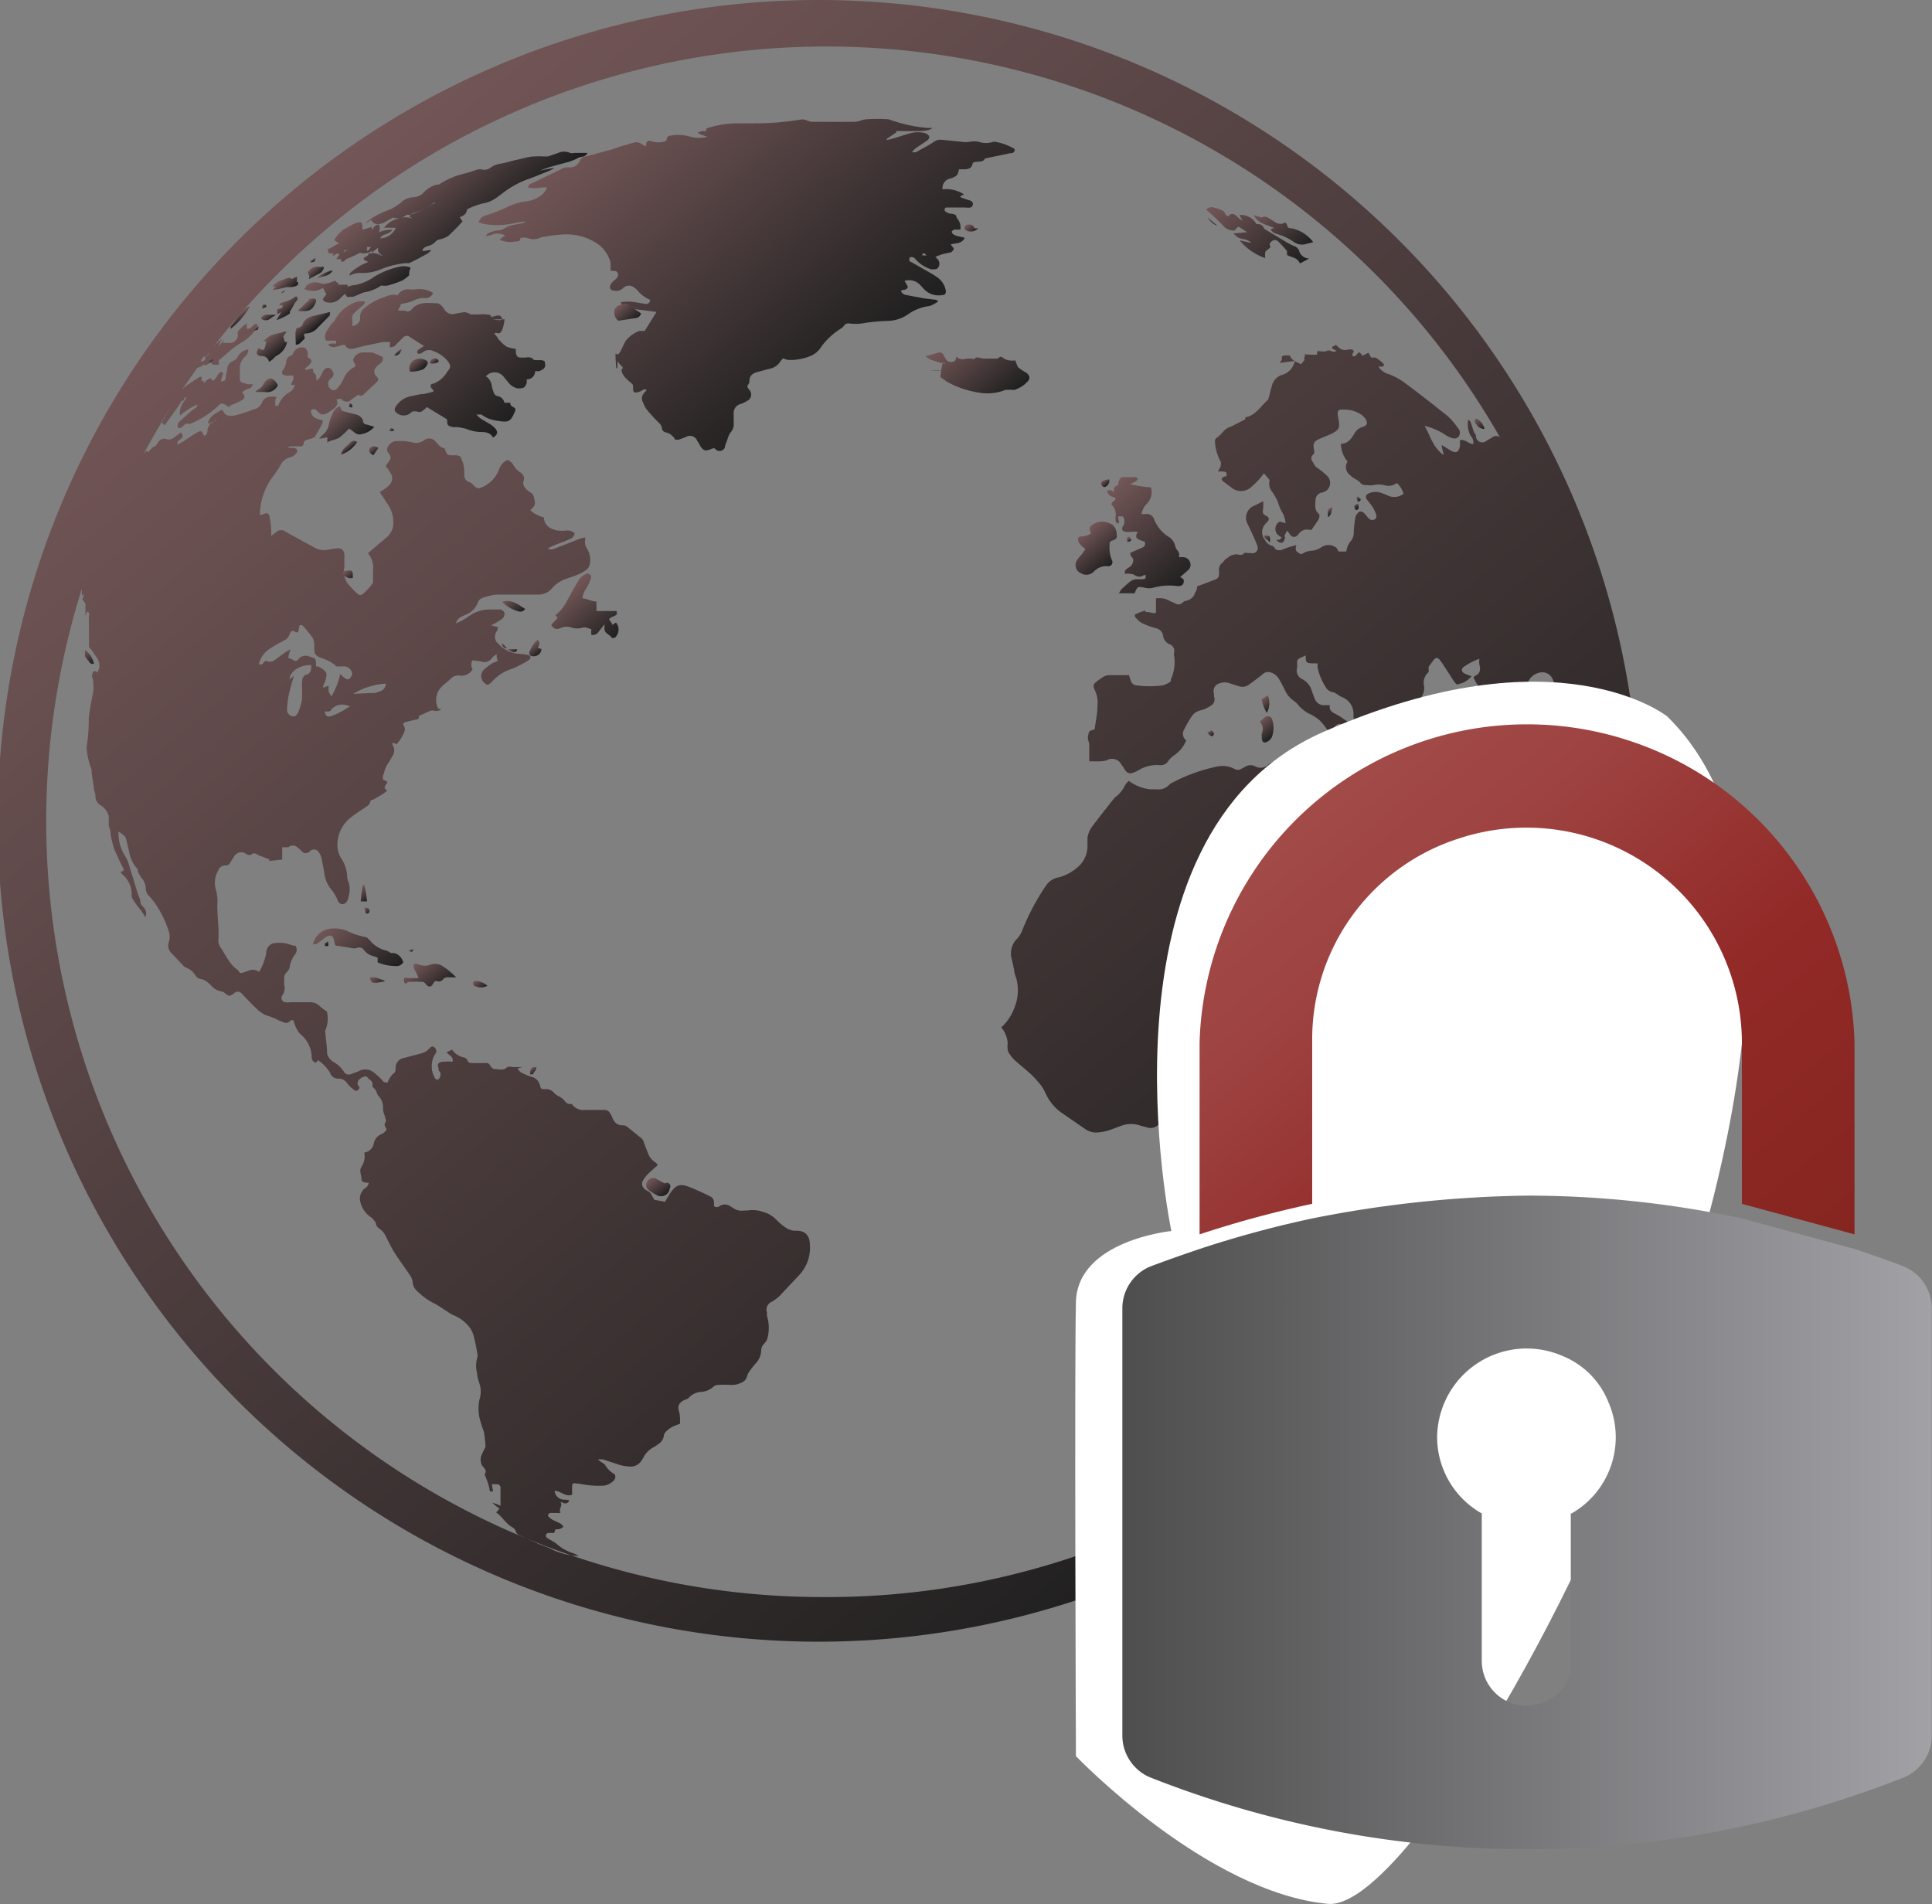 <svg id="Capa_1" data-name="Capa 1" xmlns="http://www.w3.org/2000/svg" xmlns:xlink="http://www.w3.org/1999/xlink" viewBox="0 0 75.31 74.23"><rect x="0" y="0" width="75.31" height="74.23" fill="#808080" stroke="none"/><defs><style>.cls-1,.cls-10,.cls-11,.cls-12,.cls-13,.cls-14,.cls-15,.cls-16,.cls-17,.cls-18,.cls-19,.cls-2,.cls-20,.cls-21,.cls-22,.cls-23,.cls-24,.cls-25,.cls-26,.cls-27,.cls-28,.cls-29,.cls-3,.cls-30,.cls-31,.cls-32,.cls-33,.cls-34,.cls-35,.cls-36,.cls-37,.cls-38,.cls-39,.cls-4,.cls-40,.cls-41,.cls-42,.cls-43,.cls-44,.cls-45,.cls-46,.cls-47,.cls-48,.cls-49,.cls-5,.cls-50,.cls-51,.cls-52,.cls-53,.cls-54,.cls-55,.cls-56,.cls-57,.cls-58,.cls-59,.cls-6,.cls-60,.cls-61,.cls-62,.cls-63,.cls-64,.cls-65,.cls-66,.cls-67,.cls-68,.cls-69,.cls-7,.cls-70,.cls-71,.cls-72,.cls-73,.cls-74,.cls-8,.cls-9{fill-rule:evenodd;}.cls-1{fill:url(#DÈgradÈ_sans_nom_2);}.cls-2{fill:url(#DÈgradÈ_sans_nom_2-2);}.cls-3{fill:url(#DÈgradÈ_sans_nom_2-3);}.cls-4{fill:url(#DÈgradÈ_sans_nom_2-4);}.cls-5{fill:url(#DÈgradÈ_sans_nom_2-5);}.cls-6{fill:url(#DÈgradÈ_sans_nom_2-6);}.cls-7{fill:url(#DÈgradÈ_sans_nom_2-7);}.cls-8{fill:url(#DÈgradÈ_sans_nom_2-8);}.cls-9{fill:url(#DÈgradÈ_sans_nom_2-9);}.cls-10{fill:url(#DÈgradÈ_sans_nom_2-10);}.cls-11{fill:url(#DÈgradÈ_sans_nom_2-11);}.cls-12{fill:url(#DÈgradÈ_sans_nom_2-12);}.cls-13{fill:url(#DÈgradÈ_sans_nom_2-13);}.cls-14{fill:url(#DÈgradÈ_sans_nom_2-14);}.cls-15{fill:url(#DÈgradÈ_sans_nom_2-15);}.cls-16{fill:url(#DÈgradÈ_sans_nom_2-16);}.cls-17{fill:url(#DÈgradÈ_sans_nom_2-17);}.cls-18{fill:url(#DÈgradÈ_sans_nom_2-18);}.cls-19{fill:url(#DÈgradÈ_sans_nom_2-19);}.cls-20{fill:url(#DÈgradÈ_sans_nom_2-20);}.cls-21{fill:url(#DÈgradÈ_sans_nom_2-21);}.cls-22{fill:url(#DÈgradÈ_sans_nom_2-22);}.cls-23{fill:url(#DÈgradÈ_sans_nom_2-23);}.cls-24{fill:url(#DÈgradÈ_sans_nom_2-24);}.cls-25{fill:url(#DÈgradÈ_sans_nom_2-25);}.cls-26{fill:url(#DÈgradÈ_sans_nom_2-26);}.cls-27{fill:url(#DÈgradÈ_sans_nom_2-27);}.cls-28{fill:url(#DÈgradÈ_sans_nom_2-28);}.cls-29{fill:url(#DÈgradÈ_sans_nom_2-29);}.cls-30{fill:url(#DÈgradÈ_sans_nom_2-30);}.cls-31{fill:url(#DÈgradÈ_sans_nom_2-31);}.cls-32{fill:url(#DÈgradÈ_sans_nom_2-32);}.cls-33{fill:url(#DÈgradÈ_sans_nom_2-33);}.cls-34{fill:url(#DÈgradÈ_sans_nom_2-34);}.cls-35{fill:url(#DÈgradÈ_sans_nom_2-35);}.cls-36{fill:url(#DÈgradÈ_sans_nom_2-36);}.cls-37{fill:url(#DÈgradÈ_sans_nom_2-37);}.cls-38{fill:url(#DÈgradÈ_sans_nom_2-38);}.cls-39{fill:url(#DÈgradÈ_sans_nom_2-39);}.cls-40{fill:url(#DÈgradÈ_sans_nom_2-40);}.cls-41{fill:url(#DÈgradÈ_sans_nom_2-41);}.cls-42{fill:url(#DÈgradÈ_sans_nom_2-42);}.cls-43{fill:url(#DÈgradÈ_sans_nom_2-43);}.cls-44{fill:url(#DÈgradÈ_sans_nom_2-44);}.cls-45{fill:url(#DÈgradÈ_sans_nom_2-45);}.cls-46{fill:url(#DÈgradÈ_sans_nom_2-46);}.cls-47{fill:url(#DÈgradÈ_sans_nom_2-47);}.cls-48{fill:url(#DÈgradÈ_sans_nom_2-48);}.cls-49{fill:url(#DÈgradÈ_sans_nom_2-49);}.cls-50{fill:url(#DÈgradÈ_sans_nom_2-50);}.cls-51{fill:url(#DÈgradÈ_sans_nom_2-51);}.cls-52{fill:url(#DÈgradÈ_sans_nom_2-52);}.cls-53{fill:url(#DÈgradÈ_sans_nom_2-53);}.cls-54{fill:url(#DÈgradÈ_sans_nom_2-54);}.cls-55{fill:url(#DÈgradÈ_sans_nom_2-55);}.cls-56{fill:url(#DÈgradÈ_sans_nom_2-56);}.cls-57{fill:url(#DÈgradÈ_sans_nom_2-57);}.cls-58{fill:url(#DÈgradÈ_sans_nom_2-58);}.cls-59{fill:url(#DÈgradÈ_sans_nom_2-59);}.cls-60{fill:url(#DÈgradÈ_sans_nom_2-60);}.cls-61{fill:url(#DÈgradÈ_sans_nom_2-61);}.cls-62{fill:url(#DÈgradÈ_sans_nom_2-62);}.cls-63{fill:url(#DÈgradÈ_sans_nom_2-63);}.cls-64{fill:url(#DÈgradÈ_sans_nom_2-64);}.cls-65{fill:url(#DÈgradÈ_sans_nom_2-65);}.cls-66{fill:url(#DÈgradÈ_sans_nom_2-66);}.cls-67{fill:url(#DÈgradÈ_sans_nom_2-67);}.cls-68{fill:url(#DÈgradÈ_sans_nom_2-68);}.cls-69{fill:url(#DÈgradÈ_sans_nom_2-69);}.cls-70{fill:url(#DÈgradÈ_sans_nom_2-70);}.cls-71{fill:url(#DÈgradÈ_sans_nom_2-71);}.cls-72{fill:url(#DÈgradÈ_sans_nom_2-72);}.cls-73{fill:url(#DÈgradÈ_sans_nom_2-73);}.cls-74{fill:url(#DÈgradÈ_sans_nom_2-74);}.cls-75{fill:#fff;}.cls-76{fill:url(#Degradado_sin_nombre_28);}.cls-77{fill:url(#Eau_2);}</style><linearGradient id="DÈgradÈ_sans_nom_2" x1="279.75" y1="366.59" x2="320.84" y2="415.55" gradientUnits="userSpaceOnUse"><stop offset="0" stop-color="#735657"/><stop offset="1" stop-color="#1f1f1f"/></linearGradient><linearGradient id="DÈgradÈ_sans_nom_2-2" x1="293.67" y1="362.01" x2="302.68" y2="372.74" xlink:href="#DÈgradÈ_sans_nom_2"/><linearGradient id="DÈgradÈ_sans_nom_2-3" x1="271.55" y1="382.38" x2="271.61" y2="382.45" xlink:href="#DÈgradÈ_sans_nom_2"/><linearGradient id="DÈgradÈ_sans_nom_2-4" x1="283" y1="370.17" x2="287.84" y2="375.94" xlink:href="#DÈgradÈ_sans_nom_2"/><linearGradient id="DÈgradÈ_sans_nom_2-5" x1="284.85" y1="365.41" x2="287.25" y2="368.27" xlink:href="#DÈgradÈ_sans_nom_2"/><linearGradient id="DÈgradÈ_sans_nom_2-6" x1="311.18" y1="378.51" x2="314.26" y2="382.18" xlink:href="#DÈgradÈ_sans_nom_2"/><linearGradient id="DÈgradÈ_sans_nom_2-7" x1="304.71" y1="373.44" x2="304.92" y2="373.69" xlink:href="#DÈgradÈ_sans_nom_2"/><linearGradient id="DÈgradÈ_sans_nom_2-8" x1="305.4" y1="372.27" x2="307.49" y2="374.76" xlink:href="#DÈgradÈ_sans_nom_2"/><linearGradient id="DÈgradÈ_sans_nom_2-9" x1="290.29" y1="382.22" x2="292.02" y2="384.27" xlink:href="#DÈgradÈ_sans_nom_2"/><linearGradient id="DÈgradÈ_sans_nom_2-10" x1="316.05" y1="366.69" x2="318.65" y2="369.79" xlink:href="#DÈgradÈ_sans_nom_2"/><linearGradient id="DÈgradÈ_sans_nom_2-11" x1="310.54" y1="379.89" x2="311.62" y2="381.18" xlink:href="#DÈgradÈ_sans_nom_2"/><linearGradient id="DÈgradÈ_sans_nom_2-12" x1="281.66" y1="369.24" x2="283.09" y2="370.94" xlink:href="#DÈgradÈ_sans_nom_2"/><linearGradient id="DÈgradÈ_sans_nom_2-13" x1="281.31" y1="395.03" x2="283.24" y2="397.33" xlink:href="#DÈgradÈ_sans_nom_2"/><linearGradient id="DÈgradÈ_sans_nom_2-14" x1="281.2" y1="375.24" x2="282.19" y2="376.41" xlink:href="#DÈgradÈ_sans_nom_2"/><linearGradient id="DÈgradÈ_sans_nom_2-15" x1="284.58" y1="396.63" x2="285.56" y2="397.8" xlink:href="#DÈgradÈ_sans_nom_2"/><linearGradient id="DÈgradÈ_sans_nom_2-16" x1="276.55" y1="373.13" x2="276.62" y2="373.22" xlink:href="#DÈgradÈ_sans_nom_2"/><linearGradient id="DÈgradÈ_sans_nom_2-17" x1="276.65" y1="373.18" x2="276.67" y2="373.2" xlink:href="#DÈgradÈ_sans_nom_2"/><linearGradient id="DÈgradÈ_sans_nom_2-18" x1="317.58" y1="367.11" x2="319.07" y2="368.89" xlink:href="#DÈgradÈ_sans_nom_2"/><linearGradient id="DÈgradÈ_sans_nom_2-19" x1="278.75" y1="372.26" x2="279.27" y2="372.89" xlink:href="#DÈgradÈ_sans_nom_2"/><linearGradient id="DÈgradÈ_sans_nom_2-20" x1="280.21" y1="371.54" x2="280.56" y2="371.96" xlink:href="#DÈgradÈ_sans_nom_2"/><linearGradient id="DÈgradÈ_sans_nom_2-21" x1="292.47" y1="370.99" x2="293.03" y2="371.66" xlink:href="#DÈgradÈ_sans_nom_2"/><linearGradient id="DÈgradÈ_sans_nom_2-22" x1="293.73" y1="405.02" x2="294.29" y2="405.69" xlink:href="#DÈgradÈ_sans_nom_2"/><linearGradient id="DÈgradÈ_sans_nom_2-23" x1="317.42" y1="387.21" x2="317.96" y2="387.86" xlink:href="#DÈgradÈ_sans_nom_2"/><linearGradient id="DÈgradÈ_sans_nom_2-24" x1="319.03" y1="388.33" x2="319.74" y2="389.17" xlink:href="#DÈgradÈ_sans_nom_2"/><linearGradient id="DÈgradÈ_sans_nom_2-25" x1="10.77" y1="12.27" x2="10.77" y2="12.28" xlink:href="#DÈgradÈ_sans_nom_2"/><linearGradient id="DÈgradÈ_sans_nom_2-26" x1="279.3" y1="370.92" x2="279.64" y2="371.33" xlink:href="#DÈgradÈ_sans_nom_2"/><linearGradient id="DÈgradÈ_sans_nom_2-27" x1="278.57" y1="374.07" x2="278.9" y2="374.46" xlink:href="#DÈgradÈ_sans_nom_2"/><linearGradient id="DÈgradÈ_sans_nom_2-28" x1="279.32" y1="370.05" x2="279.65" y2="370.44" xlink:href="#DÈgradÈ_sans_nom_2"/><linearGradient id="DÈgradÈ_sans_nom_2-29" x1="284.41" y1="373.17" x2="284.74" y2="373.56" xlink:href="#DÈgradÈ_sans_nom_2"/><linearGradient id="DÈgradÈ_sans_nom_2-30" x1="280.25" y1="370.93" x2="280.48" y2="371.21" xlink:href="#DÈgradÈ_sans_nom_2"/><linearGradient id="DÈgradÈ_sans_nom_2-31" x1="289.05" y1="384.25" x2="289.36" y2="384.63" xlink:href="#DÈgradÈ_sans_nom_2"/><linearGradient id="DÈgradÈ_sans_nom_2-32" x1="288.11" y1="382.42" x2="288.62" y2="383.03" xlink:href="#DÈgradÈ_sans_nom_2"/><linearGradient id="DÈgradÈ_sans_nom_2-33" x1="280.5" y1="369.57" x2="280.74" y2="369.85" xlink:href="#DÈgradÈ_sans_nom_2"/><linearGradient id="DÈgradÈ_sans_nom_2-34" x1="277.61" y1="371.42" x2="277.77" y2="371.62" xlink:href="#DÈgradÈ_sans_nom_2"/><linearGradient id="DÈgradÈ_sans_nom_2-35" x1="317.56" y1="386.35" x2="317.9" y2="386.76" xlink:href="#DÈgradÈ_sans_nom_2"/><linearGradient id="DÈgradÈ_sans_nom_2-36" x1="281.83" y1="376.48" x2="281.97" y2="376.65" xlink:href="#DÈgradÈ_sans_nom_2"/><linearGradient id="DÈgradÈ_sans_nom_2-37" x1="282.88" y1="397.16" x2="283.22" y2="397.57" xlink:href="#DÈgradÈ_sans_nom_2"/><linearGradient id="DÈgradÈ_sans_nom_2-38" x1="306.1" y1="367.84" x2="306.37" y2="368.16" xlink:href="#DÈgradÈ_sans_nom_2"/><linearGradient id="DÈgradÈ_sans_nom_2-39" x1="271.61" y1="384.51" x2="272.01" y2="384.99" xlink:href="#DÈgradÈ_sans_nom_2"/><linearGradient id="DÈgradÈ_sans_nom_2-40" x1="286.89" y1="397.32" x2="287.19" y2="397.68" xlink:href="#DÈgradÈ_sans_nom_2"/><linearGradient id="DÈgradÈ_sans_nom_2-41" x1="281.81" y1="381.39" x2="282.06" y2="381.69" xlink:href="#DÈgradÈ_sans_nom_2"/><linearGradient id="DÈgradÈ_sans_nom_2-42" x1="282.81" y1="376.54" x2="283" y2="376.78" xlink:href="#DÈgradÈ_sans_nom_2"/><linearGradient id="DÈgradÈ_sans_nom_2-43" x1="278.69" y1="371.33" x2="278.89" y2="371.57" xlink:href="#DÈgradÈ_sans_nom_2"/><linearGradient id="DÈgradÈ_sans_nom_2-44" x1="325.12" y1="389.85" x2="325.29" y2="390.05" xlink:href="#DÈgradÈ_sans_nom_2"/><linearGradient id="DÈgradÈ_sans_nom_2-45" x1="325.84" y1="375.47" x2="326.17" y2="375.87" xlink:href="#DÈgradÈ_sans_nom_2"/><linearGradient id="DÈgradÈ_sans_nom_2-46" x1="311.36" y1="377.83" x2="311.52" y2="378.03" xlink:href="#DÈgradÈ_sans_nom_2"/><linearGradient id="DÈgradÈ_sans_nom_2-47" x1="280.94" y1="369.74" x2="281.07" y2="369.89" xlink:href="#DÈgradÈ_sans_nom_2"/><linearGradient id="DÈgradÈ_sans_nom_2-48" x1="289.06" y1="400.76" x2="289.21" y2="400.94" xlink:href="#DÈgradÈ_sans_nom_2"/><linearGradient id="DÈgradÈ_sans_nom_2-49" x1="285.17" y1="373.13" x2="285.33" y2="373.31" xlink:href="#DÈgradÈ_sans_nom_2"/><linearGradient id="DÈgradÈ_sans_nom_2-50" x1="320.11" y1="378.98" x2="320.26" y2="379.16" xlink:href="#DÈgradÈ_sans_nom_2"/><linearGradient id="DÈgradÈ_sans_nom_2-51" x1="317.65" y1="379.94" x2="317.87" y2="380.21" xlink:href="#DÈgradÈ_sans_nom_2"/><linearGradient id="DÈgradÈ_sans_nom_2-52" x1="321.14" y1="378.74" x2="321.29" y2="378.92" xlink:href="#DÈgradÈ_sans_nom_2"/><linearGradient id="DÈgradÈ_sans_nom_2-53" x1="315.47" y1="387.62" x2="315.63" y2="387.8" xlink:href="#DÈgradÈ_sans_nom_2"/><linearGradient id="DÈgradÈ_sans_nom_2-54" x1="315.46" y1="367.57" x2="315.77" y2="367.94" xlink:href="#DÈgradÈ_sans_nom_2"/><linearGradient id="DÈgradÈ_sans_nom_2-55" x1="288.23" y1="384.32" x2="288.43" y2="384.56" xlink:href="#DÈgradÈ_sans_nom_2"/><linearGradient id="DÈgradÈ_sans_nom_2-56" x1="282.55" y1="394.53" x2="282.72" y2="394.73" xlink:href="#DÈgradÈ_sans_nom_2"/><linearGradient id="DÈgradÈ_sans_nom_2-57" x1="283.84" y1="372.82" x2="283.9" y2="372.9" xlink:href="#DÈgradÈ_sans_nom_2"/><linearGradient id="DÈgradÈ_sans_nom_2-58" x1="278.59" y1="370.98" x2="278.69" y2="371.1" xlink:href="#DÈgradÈ_sans_nom_2"/><linearGradient id="DÈgradÈ_sans_nom_2-59" x1="280.51" y1="369.23" x2="280.58" y2="369.32" xlink:href="#DÈgradÈ_sans_nom_2"/><linearGradient id="DÈgradÈ_sans_nom_2-60" x1="282.32" y1="393.77" x2="282.7" y2="394.22" xlink:href="#DÈgradÈ_sans_nom_2"/><linearGradient id="DÈgradÈ_sans_nom_2-61" x1="281.01" y1="395.81" x2="281.11" y2="395.93" xlink:href="#DÈgradÈ_sans_nom_2"/><linearGradient id="DÈgradÈ_sans_nom_2-62" x1="52.92" y1="19.58" x2="52.92" y2="19.58" xlink:href="#DÈgradÈ_sans_nom_2"/><linearGradient id="DÈgradÈ_sans_nom_2-63" x1="321.22" y1="378.51" x2="321.34" y2="378.66" xlink:href="#DÈgradÈ_sans_nom_2"/><linearGradient id="DÈgradÈ_sans_nom_2-64" x1="278.29" y1="371.91" x2="278.35" y2="371.98" xlink:href="#DÈgradÈ_sans_nom_2"/><linearGradient id="DÈgradÈ_sans_nom_2-65" x1="281.94" y1="374.82" x2="282.06" y2="374.97" xlink:href="#DÈgradÈ_sans_nom_2"/><linearGradient id="DÈgradÈ_sans_nom_2-66" x1="283.56" y1="375.82" x2="283.65" y2="375.92" xlink:href="#DÈgradÈ_sans_nom_2"/><linearGradient id="DÈgradÈ_sans_nom_2-67" x1="271.44" y1="383.57" x2="271.57" y2="383.72" xlink:href="#DÈgradÈ_sans_nom_2"/><linearGradient id="DÈgradÈ_sans_nom_2-68" x1="287.88" y1="384.2" x2="288.08" y2="384.43" xlink:href="#DÈgradÈ_sans_nom_2"/><linearGradient id="DÈgradÈ_sans_nom_2-69" x1="288.11" y1="384.4" x2="288.12" y2="384.41" xlink:href="#DÈgradÈ_sans_nom_2"/><linearGradient id="DÈgradÈ_sans_nom_2-70" x1="312.32" y1="380.1" x2="312.41" y2="380.2" xlink:href="#DÈgradÈ_sans_nom_2"/><linearGradient id="DÈgradÈ_sans_nom_2-71" x1="284.33" y1="396.12" x2="284.41" y2="396.21" xlink:href="#DÈgradÈ_sans_nom_2"/><linearGradient id="DÈgradÈ_sans_nom_2-72" x1="328.75" y1="398.02" x2="328.8" y2="398.08" xlink:href="#DÈgradÈ_sans_nom_2"/><linearGradient id="DÈgradÈ_sans_nom_2-73" x1="279.36" y1="370.48" x2="279.39" y2="370.52" xlink:href="#DÈgradÈ_sans_nom_2"/><linearGradient id="DÈgradÈ_sans_nom_2-74" x1="277.15" y1="371.92" x2="277.19" y2="371.96" xlink:href="#DÈgradÈ_sans_nom_2"/><linearGradient id="Degradado_sin_nombre_28" x1="312.09" y1="418.47" x2="343.64" y2="418.47" gradientUnits="userSpaceOnUse"><stop offset="0" stop-color="#4e4e4e"/><stop offset="1" stop-color="#a2a1a6"/></linearGradient><linearGradient id="Eau_2" x1="318.97" y1="390.58" x2="336.12" y2="411.02" gradientUnits="userSpaceOnUse"><stop offset="0" stop-color="#a24b49"/><stop offset="0.23" stop-color="#9d4240"/><stop offset="0.58" stop-color="#922a28"/><stop offset="1" stop-color="#862520"/></linearGradient></defs><title>FORTIGATE</title><path class="cls-1" d="M300.3,359.12a32,32,0,1,0,31.95,31.95A32,32,0,0,0,300.3,359.12Zm28.07,28.51a2.77,2.77,0,0,1-.33-1,.77.77,0,0,0-.1-.29.75.75,0,0,1,0-.7.62.62,0,0,1,.5-.31.43.43,0,0,1,.42.26c.06.14.12.28.17.42a.45.45,0,0,1,0,.12l-.17-.08c-.17-.08-.26,0-.36.12s-.07.14,0,.27.17.36.25.55.13.38.19.58l.13-.09c0,.11.07.22.11.34s-.17,0-.19.09-.06.18,0,.28a.7.7,0,0,1,.15.51,1.32,1.32,0,0,0,.06.48,1.27,1.27,0,0,1,0,.22c-.11,0-.21,0-.31,0a.21.21,0,0,1-.24-.16.19.19,0,0,0-.17-.16c-.1,0-.09-.13-.1-.21s-.05-.26-.07-.42a.69.69,0,0,0,.07-.13A.91.91,0,0,0,328.37,387.63Zm-28,33.75a30.25,30.25,0,0,1-28.84-39.31c0,.05,0,.1,0,.15l0,.15a.2.2,0,0,1,.05-.09c.05.08,0,.13,0,.18s0,0,0,0h-.05s.11.15.14.19a2.55,2.55,0,0,1,0,.28h0a1,1,0,0,1,0-.2l0,0,0,.4h0l.06-.16c.08,0,.1.07.08.15a2.58,2.58,0,0,0,0,.38,1.25,1.25,0,0,0,0,.19c0,.22,0,.44,0,.65v0a3.69,3.69,0,0,1,.29.4.53.53,0,0,1,.1.45l-.06.14-.12-.06a.24.24,0,0,0-.07.29,1.63,1.63,0,0,1,0,.66,8.7,8.7,0,0,0-.15.89,7,7,0,0,1-.08,1.12.11.11,0,0,0,0,.08,2.81,2.81,0,0,0,.19.81.5.5,0,0,1,0,.12l.09.59c0,.11.06.21.06.31a.4.4,0,0,0,.2.37.73.73,0,0,1,.32.43c0,.05,0,.11,0,.13s0,.17,0,.25a1.09,1.09,0,0,1,.07.24c0,.17.06.35.1.52a1.66,1.66,0,0,0,.12.31c.08.18.16.36.25.53s0,.15-.08.19a.28.28,0,0,0,.05.08,1,1,0,0,1,.38.84.3.3,0,0,0,.05.15l.16.24.17.21.16.25c.07-.2,0-.3-.08-.4a.39.39,0,0,1-.11-.15c0-.14-.08-.28-.12-.41l-.15-.49-.16-.52a1.36,1.36,0,0,0-.17-.41,1.65,1.65,0,0,1-.26-.83.69.69,0,0,1,0-.13,1.56,1.56,0,0,1,.19.13s.09.08.1.13.09.37.13.55a1.3,1.3,0,0,0,.33.66.2.2,0,0,1,0,.08,1.61,1.61,0,0,0,.15.26.61.61,0,0,1,.16.4.43.43,0,0,0,.14.31,2,2,0,0,1,.22.27,4,4,0,0,1,.54,1.1.67.67,0,0,1,0,.42.4.4,0,0,0,.08.4l.51.54a.33.33,0,0,0,.1.06.69.69,0,0,1,.35.3.3.3,0,0,0,.24.14.54.54,0,0,1,.2.1,1.54,1.54,0,0,1,.19.17.63.63,0,0,0,.39.21.28.28,0,0,1,.13.07c.17.13.17.13.36,0a.19.19,0,0,1,.28,0c.19.19.37.4.57.58a1.28,1.28,0,0,0,.39.28,2.55,2.55,0,0,1,.54.22l.13.05a.22.22,0,0,0,.29-.07.23.23,0,0,1,.11,0,.76.76,0,0,0,.06.18,1.11,1.11,0,0,0,.19.34,1.18,1.18,0,0,1,.46.91.21.21,0,0,0,.17.22l.07-.1a1.44,1.44,0,0,1,.48.5.32.32,0,0,0,.3.22.4.4,0,0,1,.37.19,1.42,1.42,0,0,0,.25.24.12.12,0,0,0,.18,0,.11.11,0,0,0,0-.16c-.08-.08,0-.15,0-.21l.14-.11c.06,0,.14-.09.21,0s.21.14.2.27a.16.16,0,0,0,.08.17.41.41,0,0,1,.07.11.67.67,0,0,0,.08.17.63.63,0,0,1,.18.48.73.73,0,0,0,.07.3c0,.1.1.18,0,.29a.14.14,0,0,0,0,.09c0,.06.1.11.05.18a.4.4,0,0,1-.15.14.49.49,0,0,0-.33.38.43.43,0,0,1-.37.35.74.74,0,0,1-.11.56c-.1.15,0,.32,0,.47s.16.14.28.15,0,0,0,0a.26.26,0,0,1-.14.21.51.51,0,0,0-.19.51,1,1,0,0,0,.43.63.76.76,0,0,1,.18.22c0,.08.07.18.13.21a.8.8,0,0,1,.28.35c.11.21.21.43.34.63s.4.58.6.87a.66.66,0,0,1,.09.28.46.46,0,0,0,.13.27,2.61,2.61,0,0,0,.74.54,3.37,3.37,0,0,1,.35.22c.12.07.23.16.36.22a1.44,1.44,0,0,1,.57.4.94.94,0,0,1,.2.33,6.36,6.36,0,0,1,.16.73.37.37,0,0,1,0,.21,1.11,1.11,0,0,0,0,.6c0,.13.05.27.09.4a1,1,0,0,1,0,.62,1.7,1.7,0,0,0,0,.71,4.84,4.84,0,0,0,.17.54,4.43,4.43,0,0,1,.06.51.21.21,0,0,1,0,.1,2.92,2.92,0,0,0-.17.36.45.45,0,0,0,0,.23c0,.11.12.2.17.29s-.06.19,0,.25a3,3,0,0,1,.16.48c0,.07,0,.14.14.11l-.05-.28h.2c.07,0,.14.05.14.13s0,.46,0,.71l-.16-.07-.17-.05,0,0,.29.24-.13.14c.25.17.38.45.65.59,0,0,.1.08.1.11s.06.15.13.18l.78.35c.17.07.34.12.49.2a2.69,2.69,0,0,0,1.07.27,1.15,1.15,0,0,0-.25-.12,1.75,1.75,0,0,1-.63-.37,2.07,2.07,0,0,0-.25-.15.71.71,0,0,1-.14-.1.1.1,0,0,1,0-.1.11.11,0,0,1,.09-.06l.22,0a1.21,1.21,0,0,0,.05-.14c.1,0,.23,0,.31-.11a1.09,1.09,0,0,0-.1-.11l-.23-.11a.67.67,0,0,1-.24-.16c-.07-.06,0-.13.05-.15h.41c-.09-.17.1-.27,0-.42.1,0,.18.11.3,0s-.1-.09-.19-.1a.37.37,0,0,1-.34-.34c.24,0,.42.25.68.15a.78.78,0,0,0,0-.14v-.08c0-.23,0-.25.22-.21h.06a3.62,3.62,0,0,0,.87.08.63.63,0,0,0,.47-.2c.09-.08.09-.23,0-.27a1,1,0,0,1-.34-.35,1,1,0,0,0-.17-.12.43.43,0,0,1-.1-.09l0,0,.18,0,.67.22a2,2,0,0,0,.35.06.51.51,0,0,0,.51-.25,1,1,0,0,0,.08-.14.94.94,0,0,1,.38-.36l.18-.12a.47.47,0,0,0,.22-.35.28.28,0,0,1,.07-.13,1,1,0,0,1,.41-.26l.15-.06c0-.18,0-.35-.05-.51s0-.32.24-.42a.36.36,0,0,0,.15-.08.71.71,0,0,1,.52-.23.8.8,0,0,0,.43-.19.26.26,0,0,1,.19-.08,3.85,3.85,0,0,1,.48,0,.9.9,0,0,0,.51-.13.37.37,0,0,0,.14-.2.57.57,0,0,1,.11-.22,3,3,0,0,1,.22-.28.75.75,0,0,0,.22-.53.38.38,0,0,1,.11-.24.66.66,0,0,0,.12-.17,1.57,1.57,0,0,0,0-.91.59.59,0,0,1,0-.13.34.34,0,0,1,.2-.44,1.86,1.86,0,0,0,.28-.21l.75-.8a1.54,1.54,0,0,0,.44-1.19c0-.4-.21-.59-.61-.56A.81.81,0,0,1,299,407a2.33,2.33,0,0,1-.38-.31,1.09,1.09,0,0,0-.52-.32,1.2,1.2,0,0,0-.62-.06l-.14,0a.55.55,0,0,1-.41-.09l-.13-.08a.36.36,0,0,0-.41,0,.18.18,0,0,1-.22,0,1.23,1.23,0,0,0,0-.19.27.27,0,0,0-.11-.17c-.25-.13-.52-.25-.78-.36-.44-.18-.59-.13-.85.27l-.17.28-.42-.08c-.13-.26-.15-.29-.29-.36s-.25-.23-.13-.42a1.58,1.58,0,0,1,.27-.31l.28-.25c0-.05-.06-.1-.09-.12a.68.68,0,0,1-.29-.38c-.06-.14-.11-.28-.16-.42a.29.29,0,0,0-.08-.13l-.47-.38c-.07-.06-.17-.14-.25-.13-.24,0-.34-.11-.42-.3s-.06-.1-.08-.15a.24.24,0,0,0-.25-.15h-.72a.55.55,0,0,1-.53-.23l-.06,0c-.14,0-.19-.09-.26-.17a1,1,0,0,0-.16-.12.88.88,0,0,1-.19-.12.41.41,0,0,0-.38-.17c-.11,0-.16,0-.19-.14a.45.45,0,0,0-.36-.35,2.44,2.44,0,0,1-.41-.18s-.07-.08-.11-.13l.18-.06v0h-.38a.31.31,0,0,0-.2,0c-.13.14-.28.09-.42.08a.23.23,0,0,1-.24-.14.17.17,0,0,0-.17-.1l-.51,0c-.1,0-.18,0-.22-.13a.25.25,0,0,0-.1-.08.76.76,0,0,1-.49-.31l-.21.1c.09.13.28.16.23.37a1.83,1.83,0,0,0-.33,0,.29.29,0,0,0-.21.06c-.07.07,0,.17,0,.25s.05.06.06.1a.32.32,0,0,1,0,.16.21.21,0,0,1-.09.13s-.09,0-.12-.07a.92.92,0,0,1,0-.91.19.19,0,0,0,0-.27c-.07-.06-.14-.06-.23.05a.61.61,0,0,1-.32.18l-.64.17a.39.39,0,0,0-.34.39c0,.07,0,.17-.06.2a.84.84,0,0,0-.25.37c-.1,0-.16,0-.21-.09a3.71,3.71,0,0,0-.29-.27.54.54,0,0,0-.65-.07l-.27.1a.22.22,0,0,1-.29-.1,1.18,1.18,0,0,0-.4-.37.53.53,0,0,1-.25-.34c0-.27-.05-.54-.07-.82a.09.09,0,0,1,0-.07,1.13,1.13,0,0,0,.06-.74,2.27,2.27,0,0,1-.28-.21.53.53,0,0,0-.37-.15h-.75a.93.93,0,0,1-.23,0,.17.17,0,0,1-.11-.26.47.47,0,0,0,.08-.41,2.09,2.09,0,0,1,0-.25.29.29,0,0,1,.08-.23c.05-.06.13-.14.13-.21a1.1,1.1,0,0,1,.23-.53.29.29,0,0,0,0-.31c-.14,0-.28-.08-.42-.1a1.56,1.56,0,0,0-.43,0,.38.38,0,0,0-.29.39,2.61,2.61,0,0,1-.27.72l0,0c-.25-.1-.25-.1-.53,0s-.19.06-.32-.07l-.1-.08a1.37,1.37,0,0,1-.2-.22c-.12-.17-.22-.35-.33-.53a.49.49,0,0,1-.11-.42s0-.1,0-.15c0-.37-.05-.74-.05-1.11a1.72,1.72,0,0,0-.05-.6.94.94,0,0,1,.09-.77.28.28,0,0,1,.28-.19.17.17,0,0,0,.18-.11l.15-.23a.32.32,0,0,1,.5-.09c.06,0,.12.06.18,0s.15-.05.22,0,.39.14.48.2-.37.09.5,0v-.48s0,0,.12,0,0,0,0,0,.06,0,.12,0a.26.26,0,0,1,.35,0c.08.06.13.12.2.18s.16.07.27,0a.22.22,0,0,1,.36,0,.66.66,0,0,1,.11.24c.05.22.09.44.12.65a1.28,1.28,0,0,0,.21.51,1.67,1.67,0,0,1,.32.53.19.19,0,0,0,.34,0,.48.48,0,0,0,.07-.2.91.91,0,0,0,0-.54.66.66,0,0,1-.06-.27,1.35,1.35,0,0,0-.23-.67.93.93,0,0,1-.14-.38A1.35,1.35,0,0,1,282,391a6.3,6.3,0,0,1,.53-.37c.09-.07.2-.11.24-.24s.06-.07.1-.09.25-.14.37-.21l.2-.15c-.24-.14,0-.23,0-.34l-.18-.1c0-.09,0-.16.05-.24a1,1,0,0,1,.15-.37c.07-.1.12-.2.18-.3a.38.38,0,0,0,0-.43s0,0,0-.09l.16.06a1.49,1.49,0,0,0,.29-.46.23.23,0,0,0,0-.24c-.08-.1,0-.15.1-.17l.41-.1c.09,0,.06-.1.07-.13l.44-.2a.32.32,0,0,1,.17,0,.31.31,0,0,0,.27-.07c-.11,0-.13,0-.15-.06a.73.73,0,0,1,.18-.83c.1-.1.22-.18.32-.28a.39.39,0,0,1,.37-.13.49.49,0,0,0,.49-.25.34.34,0,0,1,0-.35l.35.05a.35.35,0,0,0,.41-.14.54.54,0,0,1,.18-.14c0,.1,0,.17.05.25l-.19.08a2.16,2.16,0,0,0-.33.24.35.35,0,0,0,0,.55c.09.08.13.09.23,0a.46.46,0,0,0,.07-.07,1.71,1.71,0,0,1,.69-.46,2.32,2.32,0,0,0,.36-.16,2.53,2.53,0,0,0,.36-.2c.11-.07.1-.17,0-.2a1.88,1.88,0,0,0-.33-.05,1.18,1.18,0,0,1-.83-.38.36.36,0,0,1-.07-.51,1.31,1.31,0,0,0,.05-.15l-.28-.07.21-.11c.07-.05.16-.09.23-.15A.25.25,0,0,0,288,383a.22.22,0,0,0-.23-.12h-.35a1.39,1.39,0,0,0-.74.22c-.12.08-.25.17-.38.24l-.19.08a.4.4,0,0,1,.2-.25l.21-.1a.78.78,0,0,0,.44-.45.32.32,0,0,1,.21-.2,2.36,2.36,0,0,1,.51-.12c.41,0,.82,0,1.23,0,.14,0,.27,0,.41,0a.71.71,0,0,0,.56-.27,1.21,1.21,0,0,1,.52-.34c.17-.06.35-.12.51-.19a1.38,1.38,0,0,0,.29-.17.36.36,0,0,0,.13-.21.84.84,0,0,0-.1-.6.47.47,0,0,1-.08-.36.37.37,0,0,0,0-.09l-.2.05-.64.25-.36.14a.3.3,0,0,1-.26,0,1.91,1.91,0,0,1,.32-.16c.18-.07.36-.13.53-.21a.28.28,0,0,0,.2-.23.39.39,0,0,0-.28-.11,1.81,1.81,0,0,1-.4,0c-.28-.06-.5-.19-.52-.51a1.18,1.18,0,0,1-.53-.28c.21-.21.21-.21.14-.51a.28.28,0,0,0-.14-.19.61.61,0,0,1-.22-.2.27.27,0,0,1-.05-.21c.07-.18,0-.28-.14-.38a.77.77,0,0,1-.22-.22.51.51,0,0,0-.25-.25.6.6,0,0,0-.33.35,1.21,1.21,0,0,1-.66.71c-.15.08-.22.05-.34-.07s-.1-.11-.15-.12a.27.27,0,0,1-.21-.25c0-.18,0-.37-.07-.55s-.05-.22-.23-.25l-.12,0c-.23,0-.26,0-.35-.28-.15,0-.24-.14-.34-.24a.32.32,0,0,0-.48-.05.52.52,0,0,1-.36.08l-.34-.06a2.8,2.8,0,0,0-.41,0,.38.38,0,0,0-.27.21.18.18,0,0,0,0,.23c.13.19.12.22,0,.39s-.12.13,0,.26l.07.12a.36.36,0,0,1,0,.47,1.1,1.1,0,0,1-.23.2,1.28,1.28,0,0,1-.17.1l.18.27c.06.11.14.2.2.31a1.25,1.25,0,0,1,.14.78.77.77,0,0,1-.3.45l-.68.58a.82.82,0,0,1,.2.65c0,.12,0,.25,0,.37s0,.1,0,.13a2.38,2.38,0,0,1-.4.44c-.08.05-.13.05-.19,0a2.65,2.65,0,0,1-.29-.29.8.8,0,0,1-.24-.75,3,3,0,0,0,0-.31.85.85,0,0,0,0-.23.23.23,0,0,0-.28-.2,2,2,0,0,0-.35.05.77.77,0,0,1-.56-.1l-1.08-.59a.29.29,0,0,0-.38,0c-.05.05-.11.08-.2.15a1.72,1.72,0,0,0,0-.23,2.42,2.42,0,0,0-.06-.47c0-.2-.12-.22-.3-.12l-.08,0a2.51,2.51,0,0,1,.45-1.41,5.5,5.5,0,0,0,.34-.5.58.58,0,0,1,.42-.34.46.46,0,0,0,.2-.14c.09-.11.05-.19-.09-.22a1.75,1.75,0,0,0-.24,0,.18.18,0,0,1,.14-.06l.31,0a.14.14,0,0,0,.18-.11c0-.12.11-.14.21-.17s.2-.05.24-.12a4.49,4.49,0,0,0,.29-.53s0,0,0-.08c-.21-.06-.45-.09-.46-.39a.14.14,0,0,1,.22,0c.16.19.26.2.47.07l.15-.1c.13-.1.26-.21.15-.4.14,0,.15-.05.21,0a.26.26,0,0,0,.39,0l.26-.19a.13.13,0,0,0,.2,0l.5-.47c.1-.11.09-.15,0-.24a.24.24,0,0,1,0-.36.37.37,0,0,1,.13-.12.26.26,0,0,0,.12-.27c-.11-.05-.2-.1-.29-.13a.49.49,0,0,0-.16-.05h-.35a.43.43,0,0,0-.32.2c-.07.11,0,.19.05.27v.05s0,.05-.06.06a.94.94,0,0,0-.42.5,1.5,1.5,0,0,1-.23.33.17.17,0,0,1-.2.05.26.26,0,0,1-.09-.4.27.27,0,0,1,.08-.07c.1-.11.09-.19,0-.31s-.21-.1-.3,0a1.28,1.28,0,0,0-.11.2c-.05.09-.09.18-.19.21,0-.21,0-.21-.12-.32l0-.12c-.11-.06-.22.07-.34,0l.17-.15c.15-.15.13-.21-.05-.32,0,0,0,0,0,0a1.28,1.28,0,0,0,0-.19.28.28,0,0,0-.09-.16.36.36,0,0,0-.45.16.27.27,0,0,1-.13.15c-.07,0-.16.12-.16.18a.61.61,0,0,1-.15.39.15.15,0,0,0,0,.14.33.33,0,0,0,.15.05h.26c.07.15-.06.25-.07.37l.14,0a.44.44,0,0,1-.22.29.92.92,0,0,0-.4.45c0,.06-.06.08-.14.07a1.67,1.67,0,0,0,0-.18s0-.1.05-.16c-.27-.05-.48,0-.56.2a.44.44,0,0,1-.34.28,2.34,2.34,0,0,1-.24.09,5.52,5.52,0,0,1-.54.16c-.23,0-.33,0-.43-.24-.35.16-.54.34-.56.53l.14,0h0l.21-.19,0,0a.34.34,0,0,1-.24.16h0a2,2,0,0,0-.13.25c0,.08,0,.19-.09.26l-.05,0c-.1-.2-.11-.21-.3-.1s-.33.21-.49.32l-.23.13a.13.13,0,0,1,0-.12l.12-.1c.1-.09.1-.11,0-.25l-.25.18a.31.31,0,0,1-.27.09c-.19-.07-.29,0-.4.16s-.07.11-.1.11-.12.06-.16.12l-.09.11-.07-.06-.12.14c.36-.67.75-1.32,1.16-2l0,0-.46.74v0l.13.13.5-.7c.06-.08.11-.18.18-.26a.3.3,0,0,1,.1,0h0c-.07-.08,0-.11.07-.15l-.07.15h0a.69.69,0,0,0-.18.58,2.74,2.74,0,0,1,.67-.43c0,.13-.14.17-.21.23l-.48.43s-.07.07-.07.11,0,.09,0,.14l.12,0,.19-.16c.09,0,.15,0,.18,0a3.54,3.54,0,0,0,1.11-.72c.07-.09.15-.09.28,0s.13.06.18,0a3.49,3.49,0,0,0,.44-.2.2.2,0,0,0,.1-.14c0-.05-.05-.1-.09-.18l.21-.12c.08,0,.17-.06.21-.18l-.19,0-.22-.06a.15.15,0,0,1-.1-.17c0-.14,0-.27,0-.41a.62.62,0,0,1,.18-.42.37.37,0,0,0,.15-.3.57.57,0,0,0-.41.28.37.37,0,0,1-.18.17.36.36,0,0,0-.23.29c0,.11-.05.22-.06.33s0,.15-.14.17.1-.24,0-.36c-.08,0-.16.07-.2.17a.67.67,0,0,1-.16.18l-.09-.11-.15.08-.12.12,0-.09-.08,0,0-.16s-.06,0-.07,0l-.51.33a1.62,1.62,0,0,0-.19.18l.6-.86a.67.67,0,0,0,.21-.09c.08-.08.07,0,.1,0a.78.78,0,0,0,.18-.11c.05,0,.09.06.15.08s0,0,0,0h.2v-.29s0,0,0,0a.28.28,0,0,0,0,.12l0,0,.26-.22a3.62,3.62,0,0,1,.63-.48,1.7,1.7,0,0,0,.6-.59.33.33,0,0,0,0-.14c-.18,0-.21.24-.4.19l0-.2a1.21,1.21,0,0,0-.35.32.13.13,0,0,0,0,.09.31.31,0,0,1-.33.35l-.26,0,.07-.15,0,0a1.71,1.71,0,0,1-.11.14.68.68,0,0,1-.12.12l0,0a2.34,2.34,0,0,1,.14-.27,2.61,2.61,0,0,0-.31.27,30.24,30.24,0,0,1,50.12,3.57.24.24,0,0,0-.3,0l-.22.13a.25.25,0,0,1-.41-.12s0-.11-.05-.16-.11-.31-.17-.46a.73.73,0,0,0-.09-.08l0,0a1,1,0,0,0,.09.62.4.4,0,0,1,.11.33c-.19,0-.31-.2-.52-.15,0,.08,0,.15,0,.23-.05.25-.15.29-.37.17l-.34-.21c0,.13.05.24.08.39-.43-.29-.51-.73-.75-1.14a2.87,2.87,0,0,1,.75.31,1,1,0,0,0,.22.13c.11.05.24.09.34,0a.25.25,0,0,0,0-.34,2.73,2.73,0,0,0-.41-.48c-.58-.46-1.16-.92-1.76-1.36a2.84,2.84,0,0,0-.52-.27.71.71,0,0,1-.42-.3h.14c.07,0,.1-.07.06-.11a1.72,1.72,0,0,0-.31-.24s-.11,0-.17,0l-.11-.19-.23.12a.75.75,0,0,0-.11-.13c-.11,0-.13.2-.28.14,0,0,0-.06,0-.08s.1-.11,0-.17a.48.48,0,0,0-.18,0h0a.37.37,0,0,1-.4-.13l-.07-.05-.14.07,0,.06.17.1c-.19.1-.22-.07-.38,0s-.38-.05-.38.05v.1c-.87,0-.4-.1-.48.07s0,.06,0,.1-.1.13-.14.2c-.18-.09-.38-.15-.44-.34a1.33,1.33,0,0,0-.21,0s-.09,0-.1.05,0,.07,0,.1l0,0a.63.63,0,0,1-.09.14l.59-.08a.69.69,0,0,1-.48.54.58.58,0,0,0-.41.43c-.05.15-.08.3-.12.45a.21.21,0,0,1-.07.13c-.27.24-.45.58-.85.65l0,.08-.26.13-.27.14a.65.65,0,0,0-.34.22,1.45,1.45,0,0,1-.22.21.17.17,0,0,0-.09.18,1.81,1.81,0,0,0,.23.78l0,.11c0,.09-.08.17-.11.26.34,0,.34,0,.33.19l-.07,0c-.15.07-.16.14,0,.24l.25.19a.59.59,0,0,0,.77,0,3.28,3.28,0,0,0,.41-.42,1.47,1.47,0,0,0,.1-.13l.21.25a.19.19,0,0,1,0,.09.5.5,0,0,0,.13.41,2.53,2.53,0,0,1,.2.36,1.92,1.92,0,0,0,.14.36,1,1,0,0,1,.16.48l-.15-.05a.14.14,0,0,0-.11,0,.34.34,0,0,0-.07.47.83.83,0,0,0,.18.13s-.06.08-.09.09a.25.25,0,0,1-.13,0c.16.17.28.15.33,0s0-.1,0-.15a1.85,1.85,0,0,1,.1-.2l.07.08c.11.19.24.22.38.05a.4.4,0,0,1,.45-.16h.05l.24-.35a.46.46,0,0,0,.07-.16s0-.09,0-.1c-.19-.14-.17-.34-.15-.54a.3.3,0,0,1,.26-.31.38.38,0,0,0,.19-.65,2.3,2.3,0,0,0-.34-.28l-.11-.08-.12-.2a.19.19,0,0,1,0-.24c.09-.07.08-.14.06-.23-.05-.24,0-.31.21-.41l.43-.18c.35-.17.38-.24.31-.61s0-.36.28-.35a1.12,1.12,0,0,1,.62.2.71.71,0,0,1,.15.15c.11.16.08.27-.1.32a.55.55,0,0,0-.33.27c-.12.2-.25.39-.52.39a1.05,1.05,0,0,0,.26.69.39.39,0,0,0,.08.52l.1.09c.11.08.25.12.34.25a.3.3,0,0,0,.22.06.82.82,0,0,0,.27,0,1,1,0,0,1,.41,0,.54.54,0,0,0,.5-.08.88.88,0,0,1,.26.42.59.59,0,0,1-.65.05l-.18-.07a.67.67,0,0,0-.52,0c-.14.08-.15.15-.05.28a2.92,2.92,0,0,1,.21.28,2.39,2.39,0,0,1,.13.28c0,.07,0,.16-.07.18a.2.2,0,0,1-.18,0,1.16,1.16,0,0,1-.18-.2c-.14-.15-.24-.14-.33,0a.25.25,0,0,0-.06.14,4.6,4.6,0,0,0-.06.52.57.57,0,0,1-.08.34.82.82,0,0,0-.21.45h-.3c-.05-.07-.07-.15-.12-.17a.5.5,0,0,0-.55,0,.73.73,0,0,1-.38.14.72.72,0,0,0-.28.07c-.14.08-.13.08-.25,0s-.1-.15-.07-.29l-.32.09-.29.11c-.1,0-.18,0-.23-.08a.18.18,0,0,0-.1-.09.43.43,0,0,1-.28-.23.47.47,0,0,1,0-.61l.1-.11a.12.12,0,0,0,0-.19c-.2-.11-.2-.11-.17-.34a2.09,2.09,0,0,0,0-.26l-.36.18a.5.5,0,0,0-.27.66l.09.19c.11.23.22.46.31.7a.21.21,0,0,1-.25.29l-.12,0a.21.21,0,0,0-.14,0,.18.18,0,0,1-.22.06.5.5,0,0,0-.45.15c-.07,0-.12.12-.18.17a.33.33,0,0,0-.13.34c0,.2,0,.26-.19.33l-.67.25c0,.07,0,.15-.07.23a.44.44,0,0,1-.37.33.31.31,0,0,0-.14.09.23.23,0,0,1-.29,0,1.75,1.75,0,0,1-.24-.11.78.78,0,0,0-.49-.07v.53c0,.1-.21,0-.35,0s0-.06-.09-.05a1.75,1.75,0,0,0-.32.12c-.08,0-.09.11,0,.18a.83.83,0,0,0,.23.19,3.63,3.63,0,0,0,.52.19.35.35,0,0,1,.29.3.4.4,0,0,0,.24.32.28.28,0,0,1,.19.32.26.26,0,0,0,0,.15,1.65,1.65,0,0,1-.14.93.07.07,0,0,1,0,.06,1,1,0,0,1-.31.15,3.86,3.86,0,0,1-1,0,.24.24,0,0,1-.24-.19,1.29,1.29,0,0,1-.07-.21c-.24,0-.47,0-.69,0a.51.51,0,0,0-.32.07l-.19.13c-.21.16-.22.18-.12.42a1.07,1.07,0,0,1,.09.56c0,.31-.07.62-.11.93,0,0-.2.06-.21.09-.12.32,0,.36,0,.51v.65c.87,0,.3,0,.35,0s.29,0,.39-.07a.41.41,0,0,1,.52.21l.07.09c.14.26.23.29.51.16l.09-.05a1.39,1.39,0,0,1,.84-.19.33.33,0,0,0,.3-.15,1,1,0,0,1,.23-.23,1.26,1.26,0,0,0,.48-.59.31.31,0,0,1-.08-.42,4.21,4.21,0,0,1,.29-.51.57.57,0,0,1,.36-.24,1.38,1.38,0,0,0,.39-.18.28.28,0,0,0,.12-.36l0-.11a.31.31,0,0,1,.22-.4.55.55,0,0,1,.4,0l.35.11a.42.42,0,0,0,.38-.05c.18-.13.36-.26.53-.4a.32.32,0,0,1,.32-.09.56.56,0,0,1,.33.25c.09.15.17.31.25.47a.91.91,0,0,0,.32.38.9.9,0,0,1,.2.19,1.28,1.28,0,0,0,.45.34,1.78,1.78,0,0,1,.38.25,2.78,2.78,0,0,1,.26.32.66.66,0,0,1,.15.6,1.16,1.16,0,0,1-.14.24c.15.08.2.07.25-.1s.08-.26.26-.3c0-.07-.06-.13-.09-.18l-.09-.11a.2.2,0,0,1,0-.25.23.23,0,0,1,.27-.07.87.87,0,0,1,.18.11l.12.07a.37.37,0,0,0-.15-.33c-.12-.08-.25-.17-.38-.24s-.3-.14-.25-.36h-.19a.38.38,0,0,1-.4-.25c-.05-.12-.09-.24-.13-.35a.71.71,0,0,0-.35-.41.37.37,0,0,1-.21-.44.38.38,0,0,0,0-.15c0-.14,0-.16.1-.23l.24-.11a.83.83,0,0,0,0,.12c0,.16.06.18.23.19l.23,0c0,.06,0,.11,0,.16a2.26,2.26,0,0,0,.3.74.4.4,0,0,0,.34.23l.1.06.17.11a.7.7,0,0,1,.49.7.84.84,0,0,0,.3.69,1.24,1.24,0,0,1,.34.5c0,.12.08.22.23.23a.55.55,0,0,0,.07.6.28.28,0,0,0,.3.11,1.79,1.79,0,0,0,0-.34,2.52,2.52,0,0,0-.14-.35c.22.11.39.22.59,0l-.1-.11-.24-.25s-.06-.09,0-.12,0-.22-.1-.32-.06-.07-.06-.1a.21.21,0,0,1,.05-.13s.08,0,.11,0l.16.15,0,0a1.09,1.09,0,0,1,0-.18.2.2,0,0,1,0-.11.29.29,0,0,1,.47,0l.07.06c.16.15.22.15.35,0a.28.28,0,0,1,.25-.12,1.24,1.24,0,0,0,.23,0,1.29,1.29,0,0,1-.13-.18,1.84,1.84,0,0,1-.17-.22.37.37,0,0,1,0-.39l.08-.13a.6.6,0,0,0,.09-.41.54.54,0,0,1,.18-.54s0-.07,0-.1a.36.36,0,0,1,0-.11l.17-.23c.1-.14.18-.15.29,0s.2.3.3.45.16.26.25.38.1.09.14.08a.86.86,0,0,0,.52-.31,1.79,1.79,0,0,1-.26-.1c-.15-.07-.16-.2,0-.29a2.55,2.55,0,0,1,.57-.29.63.63,0,0,0,0,.24c.06.22,0,.36-.18.43l-.05.05a1.06,1.06,0,0,0,.37.51l.42.35a1.11,1.11,0,0,1,.38.69.34.34,0,0,1-.32.38,2.12,2.12,0,0,1-.44,0,1.29,1.29,0,0,1-.35-.18c-.11-.08-.21-.19-.32-.27a.48.48,0,0,0-.2-.07.68.68,0,0,0-.58.23.39.39,0,0,1-.41.16l-.21,0H324l.05.19-.24,0a2,2,0,0,0-.35.05.41.41,0,0,0-.19.12c-.08.09-.06.17,0,.24a.14.14,0,0,1,.07.06.33.33,0,0,1-.07.33l-.11.11a1.06,1.06,0,0,1,.19.11c.06,0,.13.11.13.17a.54.54,0,0,0,.15.3l.15.23c.15,0,.15,0,.29.11s.23.17.34,0c0,0,0,0,0,0s.16-.14.28,0,.09.1.14.15a.29.29,0,0,0,.46,0,.87.87,0,0,0,.13-.15l.25.07c0,.16,0,.3.06.45a.87.87,0,0,1-.08.61,1.25,1.25,0,0,0-.11.29l-.18.75c0,.16-.13.22-.28.19a.64.64,0,0,1-.21-.09.47.47,0,0,0-.4,0l-.16.07a.7.7,0,0,1-.58.07c-.25-.08-.49-.17-.72-.26a1,1,0,0,0-.41-.11.25.25,0,0,1-.25-.12l-.18-.27a.7.7,0,0,0-.51.07.39.39,0,0,0-.27.39v.25a.32.32,0,0,1-.41.33,1.07,1.07,0,0,1-.47-.22,4.49,4.49,0,0,1-.39-.36,1.32,1.32,0,0,0-1.14-.49.43.43,0,0,1-.35-.14.71.71,0,0,1-.18-.85.38.38,0,0,0,0-.46c-.1-.11-.08-.16,0-.29l.1-.18c-.24.06-.24.06-.38-.11a.26.26,0,0,0-.39,0,.43.43,0,0,1-.5.07.39.39,0,0,0-.38,0l-.17.09a.26.26,0,0,1-.28,0,1,1,0,0,0-.7-.08,6.62,6.62,0,0,0-1.71.62.45.45,0,0,0-.14.1.55.55,0,0,1-.47.16l-.27,0a1.72,1.72,0,0,1-.82-.33,1,1,0,0,0-.14.16,1.22,1.22,0,0,1-.39.48l-.08.09c-.29.37-.58.73-.86,1.11a1,1,0,0,0-.14.38c0,.1,0,.2,0,.29a1.08,1.08,0,0,1-.41.88,1.82,1.82,0,0,1-.7.37.75.75,0,0,0-.49.3,8.82,8.82,0,0,0-.93,1.74,1,1,0,0,1-.21.35.81.81,0,0,0-.21.81l.09.4c0,.13.07.27.1.4a1.77,1.77,0,0,1-.09,1.09,1.89,1.89,0,0,1-.51.76,1.09,1.09,0,0,1,.25.61,1.15,1.15,0,0,0,0,.26.39.39,0,0,0,.06.15,1.71,1.71,0,0,0,.21.26c.23.2.47.39.69.6a4.59,4.59,0,0,1,.36.41,2.11,2.11,0,0,1,.18.33,1.85,1.85,0,0,0,.63.73l.87.6a.76.76,0,0,0,.58.14,1.87,1.87,0,0,0,.41-.09l.43-.16a1.1,1.1,0,0,1,.78,0l.23.06a.43.43,0,0,0,.43-.09,1.32,1.32,0,0,1,.25-.16c.24-.11.49-.22.74-.31a6.73,6.73,0,0,1,.77-.21.49.49,0,0,1,.58.25l.2.32a.32.32,0,0,0,.3.14l.24,0c.15,0,.3,0,.45,0a.5.5,0,0,1,.44.3.18.18,0,0,1,0,.16c0,.13-.08.26-.1.4a1.23,1.23,0,0,1-.23.58.66.66,0,0,0,0,.84,2,2,0,0,0,.22.27c.1.12.21.22.32.33a.65.65,0,0,1,.2.5c0,.17,0,.34.06.51s.06.44.08.65a2.4,2.4,0,0,0,0,.28,1,1,0,0,1-.26.94c-.14.17-.28.33-.41.5a1.54,1.54,0,0,0-.32.7,1.82,1.82,0,0,0,.34,1.36.43.43,0,0,1,.05.41,2,2,0,0,0,.29,1.75c.13.2.17.28,0,.49l0,0c0,.11,0,.2,0,.28a.49.49,0,0,0,.53-.07l.52-.31a.81.81,0,0,1,.43-.16.4.4,0,0,0,.18-.07c.13-.08.24-.18.37-.25a1.88,1.88,0,0,0,.58-.42c.47-.5.92-1,1.37-1.5a.53.53,0,0,0,.1-.12c.06-.11.19-.2.13-.35a.09.09,0,0,1,0-.09,4.85,4.85,0,0,1,.52-.49.89.89,0,0,0,.32-.35c0-.11.09-.21.12-.31a.63.63,0,0,0,0-.27.41.41,0,0,1,.1-.41,1.73,1.73,0,0,0,.23-.24,2.94,2.94,0,0,1,.63-.69,2.69,2.69,0,0,0,.63-.63,1.14,1.14,0,0,0,.18-.41,5,5,0,0,1,.32-1,.45.45,0,0,0,0-.34.62.62,0,0,1,0-.38c0-.14.06-.29.08-.44a1.42,1.42,0,0,1,.27-.74,1.22,1.22,0,0,0,.17-.29,4.54,4.54,0,0,1,.88-1.4,4.82,4.82,0,0,0,.85-1.11c.24-.49.48-1,.71-1.49a5.78,5.78,0,0,0,.39-1.22.34.34,0,0,0,0-.26l-.49.38a.72.72,0,0,1-.28.13.36.36,0,0,0-.25.16,1,1,0,0,1-.15.14,1,1,0,0,1-.16-.78c-.17-.06-.21-.2-.25-.34a.54.54,0,0,0-.24-.38.5.5,0,0,1-.21-.39c0-.1,0-.2,0-.31a.56.56,0,0,0-.22-.48.36.36,0,0,1-.14-.36l0-.51a.23.23,0,0,0,0-.16,1,1,0,0,1-.19-.65,1.77,1.77,0,0,0-.13-.72l-.09-.3c-.14-.43-.29-.85-.43-1.28a.28.28,0,0,1,0-.22,2.55,2.55,0,0,0,.34.73l.11-.18.34.8a1.28,1.28,0,0,1,.15.58.14.14,0,0,0,.07.14c.15,0,.17.16.22.27a2.37,2.37,0,0,1,.09.79.48.48,0,0,0,.27.52,1.76,1.76,0,0,0,.28.87.6.6,0,0,1,.07.45,1.23,1.23,0,0,0-.05.25c0,.23.07.45.09.68s.06.17.19.21c.1-.14.2-.28.31-.41a.18.18,0,0,1,.12-.08.47.47,0,0,0,.31-.2,1.53,1.53,0,0,1,.48-.43.45.45,0,0,0,.14-.1s.07-.08.07-.13a.55.55,0,0,1,.28-.41.65.65,0,0,0,.29-.36c0-.1.12-.18.16-.27a1.85,1.85,0,0,0,.2-.6.24.24,0,0,1,0-.07,2.06,2.06,0,0,0,.25-.57c.09-.2-.07-.37-.09-.56,0,0,0,0,0,0a.39.39,0,0,1-.19-.42v-.31a1.57,1.57,0,0,0-.19.33,1.6,1.6,0,0,1-.21.32.22.22,0,0,1-.28.07c-.1-.05-.13-.12-.11-.27s0-.24.05-.36a.09.09,0,0,0-.07,0l-.05.06a1,1,0,0,0-.08-.23,1.83,1.83,0,0,1-.28-1,2.16,2.16,0,0,1,0-.35c0-.14.13-.16.22-.05a.37.37,0,0,1,.07.12c.06.16.1.33.15.5s0,.16.07.17a.37.37,0,0,1,.22.28.16.16,0,0,0,.18.11.37.37,0,0,0,.31-.2l.1.49.46.06a.74.74,0,0,0,.36,0,30,30,0,0,1-5.2,14.79c.12-.21.24-.43.37-.64.24-.37.36-.8.6-1.17a2,2,0,0,0,.18-.65.37.37,0,0,0,0-.11l-.05,0-.08.15a.84.84,0,0,1-.09.19,5.19,5.19,0,0,1-.86,1.06,1,1,0,0,0-.35.64,1.24,1.24,0,0,1-.22.56,3.21,3.21,0,0,0-.21.3,3,3,0,0,0-.16.31c0,.1-.07.21-.1.31s-.09.19,0,.29l.15,0A30.18,30.18,0,0,1,300.37,421.38Zm-18.55-35.8a1.74,1.74,0,0,1-.22-.18,2.91,2.91,0,0,1-.34.87,1,1,0,0,1-.11-.2,1.19,1.19,0,0,1,0-.22l-.21.08c0-.07,0-.13.05-.18.14-.39.11-.45-.25-.65l-.08,0c0-.3,0-.31-.25-.38a.36.36,0,0,0-.44.1c-.08.1-.13.08-.25,0l-.14-.05c0-.1.05-.2.08-.34a1,1,0,0,1-.16.09l-.49.36a.33.33,0,0,1-.3,0c-.08,0-.12.2-.28.13a1,1,0,0,1,.41-.59,6.48,6.48,0,0,1,.57-.33.38.38,0,0,0,.21-.22c.07-.18.1-.19.27-.1l.07,0,.06-.28c.07,0,.11,0,.15.05a5.07,5.07,0,0,1,.36.45.6.6,0,0,1,.06.3c0,.31,0,.39.33.5a1.46,1.46,0,0,1,.54.31s.08,0,.12,0h.16a.32.32,0,0,1,.33.31C282,385.57,281.94,385.64,281.82,385.58Zm.13,1.1c-.12.07-.22.14-.33.19a2.21,2.21,0,0,1-.35.16c-.19.06-.23,0-.28-.18a.58.58,0,0,0,.18,0c.05,0,.09-.07.13-.12A.59.59,0,0,1,282,386.68Zm-1.84-.87a5.81,5.81,0,0,1,0,.59,2.64,2.64,0,0,1-.14.48c-.07.15-.15.19-.25.16a.26.26,0,0,1-.19-.29,3.73,3.73,0,0,1,.07-.56c.05-.23.12-.46.2-.73l-.17.15c0-.32.42-.58.84-.56,0,.19,0,.34-.25.39,0,0-.08.09-.09.14A1.69,1.69,0,0,0,280.11,385.81Zm2,.36a2.78,2.78,0,0,1,1.27-.4.31.31,0,0,1-.18.28,1.22,1.22,0,0,1-.27.09l-.23,0ZM276.34,373c0,.16,0,.18-.17.22A.3.3,0,0,1,276.34,373Zm.08,0,.1-.15,0,0-.12.14Z" transform="translate(-268.34 -359.12)"/><path class="cls-2" d="M304.91,370.87a.21.21,0,0,0-.15-.07l-.41-.05-.69-.13a.24.24,0,0,1-.2-.16c.09-.07.22,0,.27-.16l-.13-.23a.59.59,0,0,1,.61.16l.12.13a.77.77,0,0,0,.68.27c.19,0,.23-.08.18-.26a.81.81,0,0,0-.36-.47c-.17-.12-.36-.21-.54-.32l-.42-.24c-.07,0-.12-.1-.06-.19a.19.19,0,0,1,.22.08,1.31,1.31,0,0,0,.62.39c.14,0,.22,0,.26-.07a.26.26,0,0,0,0-.3l-.11-.12.27-.1.27-.06c.08,0,.16-.07.18-.16l-.12-.16c.2-.07.41,0,.55-.26l-.26-.06a.56.56,0,0,1-.18-.07.15.15,0,0,1-.07-.12s.06-.06.1-.07l.24,0c0-.22,0-.22-.09-.39l-.06-.07c0-.13-.12-.15-.23-.16a.36.36,0,0,1-.18-.07.09.09,0,0,1,0-.17l.21,0,.51,0c.12,0,.29.05.32-.11s-.15-.17-.26-.21l-.22-.08,0-.05.14-.06a1.27,1.27,0,0,0-.84-.2.38.38,0,0,1,.3-.42.64.64,0,0,0,.26-.13.52.52,0,0,0,.08-.23l.21,0c.16,0,.29-.05.32-.21s.41,0,.48-.21l1-.21c.06,0,.14,0,.16-.11a.1.1,0,0,0,0-.05,2.14,2.14,0,0,0-.74-.28.34.34,0,0,0-.1,0,.86.86,0,0,1-.55,0,1,1,0,0,0-.39,0,.69.69,0,0,1-.25,0l-.81-.08a.43.43,0,0,0-.31.08c-.22.15-.46.27-.69.4a.47.47,0,0,1-.16,0,.89.89,0,0,1,.2-.19l.39-.26c.11-.09.11-.18,0-.25a.39.39,0,0,0-.18-.06,1.14,1.14,0,0,0-.37,0c-.26.06-.51.15-.77.23l-.25.06,0-.05.37-.25,0-.05c-.69,0-1.38,0-2.07,0,.23,0,.45,0,.67,0l2.29,0a1.74,1.74,0,0,0,.39-.05.83.83,0,0,0,.13-.07v0a1,1,0,0,0-.17,0,5.82,5.82,0,0,1-1.54-.34,6,6,0,0,0-.85,0c-.16,0-.33.1-.49.1H300c-.14,0-.29-.12-.44-.09a11.37,11.37,0,0,1-1.65.15.39.39,0,0,0-.15,0c-.18,0-.36,0-.54,0s-.16,0-.24,0a3.81,3.81,0,0,0-1.11.2.38.38,0,0,1,0,.1l-.17,0-.17.06v0a1.29,1.29,0,0,0,.16.09l.23.07a1.26,1.26,0,0,1-.67,0,1.65,1.65,0,0,0-.73-.05.33.33,0,0,0-.18.07s0,.1-.05.15a.88.88,0,0,1-.58,0,.13.13,0,0,0-.18.09s0,.06,0,.11a.54.54,0,0,1-.17-.08.37.37,0,0,0-.35-.05l-.42.12-.42.14-1,.27a.29.29,0,0,0-.23.17.43.43,0,0,1-.48.25.51.51,0,0,0-.22.06l-1.05.51-.23.11s0,.06-.06.1c.26.08.5,0,.76,0a.62.62,0,0,1-.18.28,1.18,1.18,0,0,1-.64.27,2.41,2.41,0,0,0-.6.16,6.71,6.71,0,0,1-1,.4.4.4,0,0,0-.15.09,1.12,1.12,0,0,0-.1.16l.17.06a2.87,2.87,0,0,0,1.13,0l.42-.08h.12v0a.51.51,0,0,1-.17.07l-.42.08-.16.07a1.79,1.79,0,0,1-.24.12c-.1,0-.22,0-.32.06a.29.29,0,0,0-.24.16c.13,0,.24-.06.36-.09a.69.69,0,0,1,.39.07l-.22.16a1,1,0,0,0,.65.07c.08,0,.17,0,.16-.13a.55.55,0,0,1,.28,0,.64.64,0,0,0,.47,0,.41.41,0,0,1,.18-.05,6.49,6.49,0,0,1,.74-.09,2.17,2.17,0,0,1,1.29.33,1.28,1.28,0,0,1,.56.77,3.16,3.16,0,0,1,0,.32h.08c.08,0,.17,0,.2.09s0,.17-.09.24l-.1.09a.47.47,0,0,0-.09.12c-.06.13,0,.22.13.23a.39.39,0,0,0,.38-.12.32.32,0,0,1,.41,0,.58.58,0,0,1,.12.1,1.31,1.31,0,0,0,.5.38.15.15,0,0,1-.16.16l-.43-.07a1.62,1.62,0,0,0-.54,0c0,.16.16.16.23.23h0l1.15.15-.46.74-.2,0a1.2,1.2,0,0,0-.51.35c-.1.11-.2.45-.31.55s-.15-.32-.09.55h.05v-.26s.22.26.23.26h0c-.12,0-.1.22.15.45s.21.14.23.3a.25.25,0,0,0,0,.09c0,.12.09.13.22.09s.1-.06.15-.07a.12.12,0,0,1,.16,0c-.22.21-.24.31-.1.58a.82.82,0,0,0,.12.2c.14.17.29.33.45.49a.39.39,0,0,1,.12.19.19.19,0,0,0,.17.19.55.55,0,0,1,.35.28l.14,0,.29-.11a.3.3,0,0,1,.43.16,1,1,0,0,1,.1.17c.13.21.21.24.43.15s.11,0,.18,0a.22.22,0,0,0,.37-.08c0-.09.06-.19.09-.28a1.09,1.09,0,0,1,.11-.27.51.51,0,0,0,.14-.42c0-.11,0-.21,0-.31a.36.36,0,0,1,.27-.4,1.15,1.15,0,0,0,.25-.12.27.27,0,0,0,.08-.44l-.07-.11c0-.07.09-.14.08-.2,0-.23.12-.32.29-.37l.48-.13a.64.64,0,0,0,.44-.29.65.65,0,0,1,.11-.12.82.82,0,0,0,.19.06,2,2,0,0,0,.84-.14.86.86,0,0,0,.45-.37,2.78,2.78,0,0,1,.75-.7.45.45,0,0,0,.13-.11.2.2,0,0,1,.21-.1,2,2,0,0,0,.49,0,7.46,7.46,0,0,1,1-.1,1.43,1.43,0,0,0,.78-.24,1.86,1.86,0,0,1,.86-.34A1.21,1.21,0,0,0,304.91,370.87ZM304.3,369h.08l.08.08-.11,0-.06,0Z" transform="translate(-268.34 -359.12)"/><path class="cls-3" d="M271.59,382.47h0s0-.06,0-.09A.13.13,0,0,0,271.59,382.47Z" transform="translate(-268.34 -359.12)"/><path class="cls-4" d="M289.44,373.16h-.17c-.06,0-.14,0-.16-.05s-.18-.08-.28-.05l-.11,0c-.16,0-.23,0-.27-.17a1.36,1.36,0,0,1,0-.17,1.28,1.28,0,0,1-.35-.08,1,1,0,0,1-.27-.24c-.05,0-.14-.23-.22-.25.07-.2.28.29.4-.58h-.48c.1,0,.29.07.39,0-.06-.25-.25-.12-.44-.09,0-.11-.07-.08-.17-.1s-.33,0-.5,0-.09,0-.1,0-.18-.1-.29-.09l-.34.06a.36.36,0,0,1-.42-.17.49.49,0,0,0-.11-.14.34.34,0,0,0-.16-.1c-.36,0-.74-.08-1,.24l-.06.05a.18.18,0,0,1-.2,0s-.11,0-.17,0a.25.25,0,0,0-.11,0,2.36,2.36,0,0,0,.12-.26,2.47,2.47,0,0,0,.47-.12.84.84,0,0,1,.47-.11.31.31,0,0,0,.31-.2,1,1,0,0,0-.68-.14,1.06,1.06,0,0,1-.25,0,.46.46,0,0,0-.45.23.72.72,0,0,0-.48.06,2.22,2.22,0,0,0-.8.43.43.43,0,0,0-.18.41c0,.14-.13.28-.31.3a1.42,1.42,0,0,0,0-.29.23.23,0,0,1,.07-.21l.29-.26c.05-.05.13-.09.14-.19a.74.74,0,0,0-.3,0,1.49,1.49,0,0,0-.88.72c0,.05-.09.09-.13.15a2.53,2.53,0,0,0-.21.32.35.35,0,0,0,0,.33l.39,0c0,.06,0,.09,0,.11a.13.13,0,0,1-.09,0c-.08,0-.16,0-.22.05.21.21.43,0,.65,0,.09.17.21.18.38.14.37-.1.74-.17,1.11-.25l.27,0c0,.05,0,.08,0,.12a.19.19,0,0,0,0,.08.23.23,0,0,0,.23-.09l.3-.3a.19.19,0,0,1,.25,0l.55.35a1.52,1.52,0,0,0-.25.17.13.13,0,0,0,0,.12.16.16,0,0,0,.12,0,1.19,1.19,0,0,0,.15-.09.37.37,0,0,1,.35,0,1.28,1.28,0,0,1,.54.37c.13.17.15.26,0,.42a1.08,1.08,0,0,1-.55.48c-.14,0-.14.14,0,.24a.78.78,0,0,0,0,.07l-.37.09c-.17,0-.35.06-.52.09a.87.87,0,0,0-.57.4.16.16,0,0,0,0,.22.43.43,0,0,0,.55.05s.07-.07.11-.08.12,0,.16,0a.21.21,0,0,0,.25-.05.75.75,0,0,0,.14-.12l.79.48c0,.21,0,.25.22.3l.17,0a2.09,2.09,0,0,1,.36.07,1.58,1.58,0,0,0,.51.12c.2,0,.41,0,.53.22.17-.11.2-.21.1-.34a.91.91,0,0,0-.21-.18l-.37-.22a1.2,1.2,0,0,1-.17-.16c.14,0,.13,0,.2,0a1.12,1.12,0,0,0,.28.16,1.62,1.62,0,0,0,.38.09c.42.07.48,0,.64-.36v0c.05-.12,0-.15-.08-.19a.16.16,0,0,1-.1-.16l0,0H288a.32.32,0,0,0-.27-.26.2.2,0,0,1-.15-.16,1.09,1.09,0,0,1-.07-.24.51.51,0,0,0-.23-.37.45.45,0,0,1,.68,0l.22.27a.63.63,0,0,0,.33.2c.21,0,.29,0,.36-.21a.57.57,0,0,0,0-.14.32.32,0,0,0,.33-.32l.16,0,.14-.07a.2.2,0,0,0,.08-.24C289.6,373.2,289.53,373.17,289.44,373.16Z" transform="translate(-268.34 -359.12)"/><path class="cls-5" d="M281.16,369l.19,0-.06.09c.11,0,.18-.15.28-.05l-.12.18c.08,0,.18,0,.18,0,0,.19.14.08.2,0a4.32,4.32,0,0,0,.55-.25c.11.07.45,0,.45-.1V369h-.11c.11,0,.22-.13.36-.22a.24.24,0,0,0,.21.3s-.08,0-.1,0a.71.71,0,0,0-.47-.09l0,0h0v0c-.07.21-.21.09-.2.25l.17.09c-.12.06-.23.1-.33.16s-.24.16-.35.25a.29.29,0,0,0-.05.13.83.83,0,0,1,.4-.11,1.87,1.87,0,0,0,.8-.13,3.3,3.3,0,0,1,1-.25l.13,0c.24-.12.48-.24.72-.38a.47.47,0,0,0,.14-.14l0,0-.34.05c0-.14.14-.17.24-.21a.56.56,0,0,0,.23-.12.32.32,0,0,1,.21-.13,1,1,0,0,0,.32-.13,7.56,7.56,0,0,0,.56-.57l-.11-.16c.14-.06.26-.12.28-.28a.06.06,0,0,1,.05-.05,3,3,0,0,1,.57-.21,1.25,1.25,0,0,0,.53-.22l.27-.2a3.55,3.55,0,0,1,1-.54c.28-.1.56-.22.83-.33l.17-.1v0l-.58.11v0l.36-.13.4-.11.37-.1a2.17,2.17,0,0,0,.38-.16c.11-.06.26,0,.35-.19l-.18,0-.33,0a.31.31,0,0,1-.17,0,.57.57,0,0,0-.46,0l-.4.14-.15,0a2.67,2.67,0,0,0-.4,0c-.21,0-.41.08-.62.12s-.45.12-.68.16a.84.84,0,0,0-.38.15.39.39,0,0,1-.33.08.42.42,0,0,0-.19,0l-.44.14a3.08,3.08,0,0,0-1.07.45l-.09,0a1,1,0,0,0-.48.29.6.6,0,0,1-.43.2.7.7,0,0,0-.43.17,1.8,1.8,0,0,1-.58.35,2.82,2.82,0,0,0-.78.43l-.08.09,0,0,.23-.16a.3.3,0,0,0,.37.15c.12,0,.23-.11.35-.16s.12-.09.17-.07a.54.54,0,0,0,.49-.11.21.21,0,0,1,.11,0,3,3,0,0,0,.9-.42l.13-.06,0,0s-.05,0-.07,0a2,2,0,0,1-.74.39.27.27,0,0,0-.21.15,1.19,1.19,0,0,0,.15.09v0a.81.81,0,0,0-.61,0,.92.92,0,0,0-.53.35,1.74,1.74,0,0,1,.23,0l.23,0a.68.68,0,0,1-.61.41c.08-.19.35-.13.47-.33a1,1,0,0,0-.52.1.39.39,0,0,0,0-.31c-.15,0-.2.12-.28.22l0-.13-.36.12c0-.06,0-.25-.06-.3-.33,0-.56.3-.8.3h.17c-.14,0-.32.24-.42.41.06,0,.11.09.21.11-.16.07-.28.16-.4.21S281.16,368.94,281.16,369Zm1.49-.25.15,0-.11.14-.05,0S282.65,368.74,282.65,368.7Zm-.74.1,0,0-.17.09,0-.05Z" transform="translate(-268.34 -359.12)"/><path class="cls-6" d="M311.49,378.26a.3.3,0,0,0,.23.23c.14.06.14.08,0,.19a.27.27,0,0,0-.06.1.53.53,0,0,1,.17.45.75.75,0,0,0,0,.21s0,.05.09.08,0-.18,0-.27l.19,0a.35.35,0,0,1,0,.39c-.08.12,0,.2.11.21a1.06,1.06,0,0,0,.25,0h.22c-.06.11-.1.21,0,.28a1,1,0,0,0,.26.1.16.16,0,0,1-.09.24l-.46.2c0,.05,0,.12.07.18s.07.26-.12.39a.51.51,0,0,0-.16.13s0,.08,0,.11.06,0,.08,0,.21,0,.3.06a.3.3,0,0,0,.36,0l.07,0c0,.12,0,.15-.11.16l-.26,0a.48.48,0,0,0-.21.07,4.17,4.17,0,0,0-.38.34.75.75,0,0,0-.08.14l.61,0c.1-.27.12-.27.38-.22a.69.69,0,0,0,.35,0,2.34,2.34,0,0,1,.87-.07.6.6,0,0,0,.19,0,.18.18,0,0,0,.11-.1.24.24,0,0,0,0-.16.36.36,0,0,0-.13-.08l.16-.14.16-.14a.27.27,0,0,0,.06-.32.28.28,0,0,0-.26-.18h-.17a.26.26,0,0,0-.07-.28.41.41,0,0,1-.07-.15.56.56,0,0,0-.25-.36,1.4,1.4,0,0,1-.57-.68.3.3,0,0,0-.34-.21l-.15,0a.7.7,0,0,1,.2-.4.63.63,0,0,0,.16-.64,5.32,5.32,0,0,1-.8-.12c.07-.05.14-.07.2-.11s.06-.06.09-.09-.07-.08-.1-.08l-.45,0c-.1,0-.16.06-.19.17s0,.14-.08.16-.14.14-.09.26C311.71,378.26,311.62,378.19,311.49,378.26Z" transform="translate(-268.34 -359.12)"/><path class="cls-7" d="M304.56,373.58a3,3,0,0,1,.52,0h-.52Z" transform="translate(-268.34 -359.12)"/><path class="cls-8" d="M307.88,374.32a1.18,1.18,0,0,0,.49-.3c.13-.13.13-.23,0-.35l-.11-.07a1.46,1.46,0,0,1-.24-.17,1.57,1.57,0,0,1-.1-.26.86.86,0,0,1-.23,0,.52.52,0,0,1-.21-.07c-.13-.09-.12-.1-.26,0l0,0-.52,0c-.13,0-.26-.1-.38,0s0,0-.08,0H306a.37.37,0,0,1-.39-.08c0,.17-.07.19-.17.21a.22.22,0,0,1-.24-.13l-.08-.13a.16.16,0,0,0-.21-.1l-.5.14.2.13.41.13c.06,0,.13-.06.14.05s0-.06-.07-.06h0a2.71,2.71,0,0,0-.09.57,2.79,2.79,0,0,1,.25.17,3.73,3.73,0,0,0,1.28.43,1.87,1.87,0,0,0,1-.11A3.18,3.18,0,0,1,307.88,374.32Z" transform="translate(-268.34 -359.12)"/><path class="cls-9" d="M292.2,383.48c0-.08-.08-.14-.11-.21s.25-.13.29-.2,0,0,0-.05v-.08h-.79c0-.87,0-.3,0-.37-.19,0-.37-.11-.55-.13a.84.84,0,0,1,.15-.38,1.56,1.56,0,0,0,.17-.37.14.14,0,0,0-.22-.17.61.61,0,0,0-.24.21c-.16.27-.3.53-.45.8a1.59,1.59,0,0,1-.46.57l0,0,.09.11-.19.2c-.05.05-.09.1,0,.15a.2.2,0,0,0,.15.08.41.41,0,0,0,.18-.05.61.61,0,0,1,.42,0,.65.65,0,0,0,.39,0,.37.37,0,0,1,.18,0l.18.06a1.62,1.62,0,0,0,0,.22.28.28,0,0,0,.29-.13l.22-.28a.9.9,0,0,1,0,.16c0,.21.21.22.28.36a.23.23,0,0,0,.13,0,.45.45,0,0,0,.1-.14.41.41,0,0,0-.06-.45Z" transform="translate(-268.34 -359.12)"/><path class="cls-10" d="M316.1,368a.62.62,0,0,0,.33.11c.05,0,.1-.09.18-.16l.34.22v0l-.53.05a1.15,1.15,0,0,0,.18.16,1.17,1.17,0,0,0,.2.06.56.56,0,0,1,.32.15l-.46-.1a2.22,2.22,0,0,0,1,.69.78.78,0,0,1,0-.22c0-.06.1-.1.17-.17s0-.08,0-.14.16-.27.33-.12a4.26,4.26,0,0,1,.35.38.83.83,0,0,0,0,.15c.18.1.41.1.5.33l.36-.19a.42.42,0,0,1-.39-.3.31.31,0,0,0-.2-.19,3.23,3.23,0,0,1-.41-.22l-.67-.4a.31.31,0,0,1-.09-.07.25.25,0,0,0-.29-.16.7.7,0,0,0-.65-.36c0,.07.07.15.11.22a.81.81,0,0,1-.18-.12.62.62,0,0,0-.18-.14c-.11,0-.12,0-.2.09-.05,0-.13-.08-.13-.11s-.06-.1-.11-.12a2.13,2.13,0,0,0-.33-.11.27.27,0,0,0-.29.08l.06.06C315.65,367.54,315.87,367.76,316.1,368Z" transform="translate(-268.34 -359.12)"/><path class="cls-11" d="M310.48,381.47a.41.41,0,0,0,.49-.06.68.68,0,0,1,.54-.22.16.16,0,0,0,.17-.24,1.17,1.17,0,0,1-.09-.52c0-.19,0-.2.17-.26a.16.16,0,0,0,.11-.2c0-.2-.09-.4-.31-.46a.65.65,0,0,0-.68.1.15.15,0,0,0-.05.19s0,.07.05.1a.66.66,0,0,1-.37.13c-.13,0-.17.06-.14.18a.44.44,0,0,0,.1.16,1.75,1.75,0,0,0,.18.15,2.29,2.29,0,0,1-.16.23,1.3,1.3,0,0,0-.15.18A.35.35,0,0,0,310.48,381.47Z" transform="translate(-268.34 -359.12)"/><path class="cls-12" d="M280.93,370.34l.13.26-.06.07s-.1.1-.06.16a.27.27,0,0,0,.17.08.55.55,0,0,0,.51-.18,1,1,0,0,1,.19-.16l0,0s0,0,0,0,0,.17.18.12l.12,0,.4-.17a1.64,1.64,0,0,0,.69-.27.84.84,0,0,0,.26,0,4.3,4.3,0,0,0,.57-.2,1.51,1.51,0,0,0,.26-.2s0-.07,0-.08,0-.11.05-.18-.22-.1-.34-.09a3.1,3.1,0,0,0-1.06.4,1.94,1.94,0,0,1-.75.33.89.89,0,0,0-.3.07v-.08l-.34,0c0-.05-.11-.1-.15-.16a2.13,2.13,0,0,1-.33.11.41.41,0,0,1-.22,0,.54.54,0,0,0-.58.1s0,.07-.08.11A.74.74,0,0,0,280.93,370.34Z" transform="translate(-268.34 -359.12)"/><path class="cls-13" d="M283.64,396.27s-.05,0-.07,0a.83.83,0,0,0-.16-.09,1.14,1.14,0,0,1-.65-.4c-.05-.05-.11-.12-.17-.13a2.65,2.65,0,0,1-.72-.24,1.28,1.28,0,0,0-.75-.07.78.78,0,0,0-.58.59c.09,0,.15,0,.21-.06l.29-.22c.19-.11.29-.06.33.16s.05.17.2.19l.48.08a.41.41,0,0,0,.19,0,.22.22,0,0,1,.29.08.65.65,0,0,0,.39.24l.14.05c0,.08,0,.14,0,.19a1.89,1.89,0,0,0,.7.14.3.3,0,0,0,.3-.15C284,396.45,283.86,396.28,283.64,396.27Z" transform="translate(-268.34 -359.12)"/><path class="cls-14" d="M282.93,375.76l-.29-.09c-.07,0-.15-.05-.15-.14s-.13-.22-.27-.25l-.32-.08-.24-.07-.07-.17a.4.4,0,0,0-.27.25,1.86,1.86,0,0,0-.16.45.63.63,0,0,1-.23.4.77.77,0,0,0-.15.16s0,0,0,0a1.48,1.48,0,0,0,.32-.06v.23c0-.08.36-.13.48-.22a2.85,2.85,0,0,0,.36-.34c.16.06.27.29.51.21A.84.84,0,0,0,282.93,375.76Z" transform="translate(-268.34 -359.12)"/><path class="cls-15" d="M285.16,396.71a.66.66,0,0,1-.53,0,.15.15,0,0,0-.15,0c-.05,0,0,.13,0,.16s.13.22.17.38l-.41,0a.23.23,0,0,0-.15,0s0,.1,0,.15,0,0,.05.05.07-.05.1-.05a5.52,5.52,0,0,1,.58,0c.05,0,.1.06.13.1s.15.16.25,0,.11-.14.22-.12a.2.2,0,0,0,.19-.08.23.23,0,0,1,.21-.08h.3a2.87,2.87,0,0,0-.6-.48A.62.62,0,0,0,285.16,396.71Z" transform="translate(-268.34 -359.12)"/><path class="cls-16" d="M276.47,373.21l0,.06.16-.09v-.11c-.07,0-.15.06-.13.13h0S276.49,373.2,276.47,373.21Z" transform="translate(-268.34 -359.12)"/><path class="cls-17" d="M276.66,373.2v0h0Z" transform="translate(-268.34 -359.12)"/><path class="cls-18" d="M318,368l-.13.06a.35.35,0,0,0,.21.17,2.28,2.28,0,0,1,.69.32.54.54,0,0,0,.48.08l.28-.07a1.43,1.43,0,0,0-.84-.54c-.09,0-.15,0-.18-.12s-.1-.11-.16-.07-.16,0-.23,0l-.26-.17c-.09-.05-.17-.12-.29-.08s-.07,0-.11,0l-.24-.07C317.33,367.79,317.65,367.87,318,368Z" transform="translate(-268.34 -359.12)"/><path class="cls-19" d="M279.38,372.24l.13-.19h-.09c-.18.07-.36.07-.53.15s-.23.22-.33.22h.16c-.09.46-.09.35-.31.28-.1.2-.08.28.12.3a.29.29,0,0,1,.3.23l.15-.11a.58.58,0,0,1,.19-.16.76.76,0,0,0,.36-.51l-.09,0C279.42,372.36,279.4,372.31,279.38,372.24Z" transform="translate(-268.34 -359.12)"/><path class="cls-20" d="M281.21,371.28l0,0-.71.17a.56.56,0,0,0-.35.27c0,.07-.08.16-.19.18s-.06.07-.09.12,0,.36,0,.54c.16,0,.22-.13.32-.21a.09.09,0,0,0,0-.13c0-.06,0-.1.08-.1a.64.64,0,0,0,.46-.23l.46-.47Z" transform="translate(-268.34 -359.12)"/><path class="cls-21" d="M292.58,371a.3.3,0,0,0-.29.22.44.44,0,0,0,.13.39.14.14,0,0,0,.11,0l.59-.09a.25.25,0,0,0,.21-.18l-.55-.38h-.2Z" transform="translate(-268.34 -359.12)"/><path class="cls-22" d="M294.24,405.25l-.33-.18a.26.26,0,0,0-.34.11.24.24,0,0,0,.07.34,1.45,1.45,0,0,0,.26.17.35.35,0,0,0,.53-.16c0-.08.09-.17,0-.26S294.31,405.26,294.24,405.25Z" transform="translate(-268.34 -359.12)"/><path class="cls-23" d="M317.52,387.73c0,.15,0,.31.09.33s.22-.06.3-.19a1,1,0,0,0,0-.75.19.19,0,0,0-.31,0l-.15.13A.43.43,0,0,1,317.52,387.73Z" transform="translate(-268.34 -359.12)"/><path class="cls-24" d="M318.85,388.71a1.16,1.16,0,0,1,.44.23l.33.21c.1.06.18,0,.15-.1a.7.7,0,0,1,0-.38.44.44,0,0,0,0-.15,1.42,1.42,0,0,0-.22.05.39.39,0,0,1-.35,0,.53.53,0,0,0-.46,0C318.73,388.68,318.79,388.7,318.85,388.71Z" transform="translate(-268.34 -359.12)"/><polygon class="cls-25" points="10.76 12.28 10.77 12.28 10.77 12.28 10.77 12.27 10.77 12.27 10.76 12.28"/><path class="cls-26" d="M279.91,370.68h-.06a1.18,1.18,0,0,1-.51.23l-.1.05s0,0,0,.06h.12c0,.16-.13.12-.21.15l0,.13s0,0,0,.07l.15-.09c-.06.12-.12.2-.18.32a2.1,2.1,0,0,0,.52-.26s0,0,0-.07a3.3,3.3,0,0,0,.18-.32C279.86,370.88,280,370.8,279.91,370.68Z" transform="translate(-268.34 -359.12)"/><path class="cls-27" d="M278.61,374.09a.47.47,0,0,1-.25.23s0,0-.07.08l.37,0a.46.46,0,0,0,.51-.26.6.6,0,0,0-.06-.11C278.93,373.81,278.77,373.82,278.61,374.09Z" transform="translate(-268.34 -359.12)"/><path class="cls-28" d="M279.51,370.31c.05,0,.11,0,.15,0s.21,0,.3-.1a.51.51,0,0,0,0-.09c-.11,0,0-.13-.06-.21l-.13.06s-.08.05-.1,0-.12,0-.17,0a.44.44,0,0,1-.16.06.79.79,0,0,0-.37.26l.12,0-.12.14A4.77,4.77,0,0,0,279.51,370.31Z" transform="translate(-268.34 -359.12)"/><path class="cls-29" d="M285,373.32a.11.11,0,0,0-.05-.15.48.48,0,0,0-.49,0,.37.37,0,0,0-.14.44,1.32,1.32,0,0,0,.53-.1A.58.58,0,0,0,285,373.32Z" transform="translate(-268.34 -359.12)"/><path class="cls-30" d="M280.39,370.81l-.41.39,0,.05h.21c.26,0,.36-.12.44-.3s0-.2-.15-.19S280.42,370.78,280.39,370.81Z" transform="translate(-268.34 -359.12)"/><path class="cls-31" d="M289.3,384.37c.09-.19.09-.19,0-.31a1,1,0,0,0-.3.42.16.16,0,0,0,0,.19.31.31,0,0,0,.44-.19.14.14,0,0,0,0-.06Z" transform="translate(-268.34 -359.12)"/><path class="cls-32" d="M287.91,382.58a1.47,1.47,0,0,0,.66.38.23.23,0,0,0,.24-.1C288.53,382.68,288.28,382.47,287.91,382.58Z" transform="translate(-268.34 -359.12)"/><path class="cls-33" d="M280.38,370l.39-.21a.33.33,0,0,0,.2-.27h-.24a.41.41,0,0,0-.4.23C280.41,369.88,280.41,369.88,280.38,370Z" transform="translate(-268.34 -359.12)"/><path class="cls-34" d="M277.33,371.84s0,.07,0,.1l0,0a2.9,2.9,0,0,0,.75-.88.46.46,0,0,0-.17.09C277.66,371.34,277.53,371.63,277.33,371.84Z" transform="translate(-268.34 -359.12)"/><path class="cls-35" d="M317.76,386.23l-.24.15a1.49,1.49,0,0,0,.2.53A.79.79,0,0,0,317.76,386.23Z" transform="translate(-268.34 -359.12)"/><path class="cls-36" d="M282,376.36c-.11.15-.32.22-.36.48a1.18,1.18,0,0,0,.62-.49A.2.2,0,0,0,282,376.36Z" transform="translate(-268.34 -359.12)"/><path class="cls-37" d="M283.28,397.33l-.31-.11c-.06,0-.14,0-.19,0s0,.17.1.21l.15,0,.35-.06C283.33,397.38,283.31,397.34,283.28,397.33Z" transform="translate(-268.34 -359.12)"/><path class="cls-38" d="M306,367.89a.12.12,0,0,0,0,.21.39.39,0,0,0,.47-.08s-.1,0-.13,0a.36.36,0,0,1-.07-.1A.3.3,0,0,0,306,367.89Z" transform="translate(-268.34 -359.12)"/><path class="cls-39" d="M272,385a.83.83,0,0,0-.35-.54l0,.24a1.66,1.66,0,0,0,.16.21C271.85,385,271.92,385,272,385Z" transform="translate(-268.34 -359.12)"/><path class="cls-40" d="M286.78,397.44a.11.11,0,0,0,.05.11.54.54,0,0,0,.51,0,.73.73,0,0,0-.47-.19A.11.11,0,0,0,286.78,397.44Z" transform="translate(-268.34 -359.12)"/><path class="cls-41" d="M281.9,381.37l-.1,0c-.11,0-.13.15,0,.22a.35.35,0,0,0,.29.06,1.28,1.28,0,0,0,0-.19C282.07,381.37,282,381.34,281.9,381.37Z" transform="translate(-268.34 -359.12)"/><path class="cls-42" d="M282.73,376.63c0,.09,0,.15.16.24l.2-.29C282.92,376.48,282.8,376.5,282.73,376.63Z" transform="translate(-268.34 -359.12)"/><path class="cls-43" d="M278.51,371.54a.3.3,0,0,0,.37,0c.07-.06.15-.1.22-.15l-.31,0A.25.25,0,0,0,278.51,371.54Z" transform="translate(-268.34 -359.12)"/><path class="cls-44" d="M325.09,390.14a.3.3,0,0,0,.22-.14l.1-.22a1.15,1.15,0,0,0-.47.23C325,390.1,325,390.15,325.09,390.14Z" transform="translate(-268.34 -359.12)"/><path class="cls-45" d="M326.21,375.84a.68.68,0,0,0-.32-.41c-.11.08-.06.17,0,.23A.35.35,0,0,0,326.21,375.84Z" transform="translate(-268.34 -359.12)"/><path class="cls-46" d="M311.47,378.07a.25.25,0,0,0,.11-.26.71.71,0,0,0-.23.05.11.11,0,0,0-.06.18A.11.11,0,0,0,311.47,378.07Z" transform="translate(-268.34 -359.12)"/><path class="cls-47" d="M281.31,369.66a1.24,1.24,0,0,0-.62.3C280.91,369.89,281.17,369.9,281.31,369.66Z" transform="translate(-268.34 -359.12)"/><path class="cls-48" d="M289,401h.12c0-.09.15-.15.12-.27C289.07,400.69,289,400.76,289,401Z" transform="translate(-268.34 -359.12)"/><path class="cls-49" d="M285.44,373.22c0-.09-.1-.14-.18-.12s-.17.06-.16.18A.42.42,0,0,0,285.44,373.22Z" transform="translate(-268.34 -359.12)"/><path class="cls-50" d="M320.28,378.89c-.18.06-.21.11-.17.39C320.27,379.18,320.23,379,320.28,378.89Z" transform="translate(-268.34 -359.12)"/><path class="cls-51" d="M317.62,380c0,.17.17.13.21.28C317.88,380,317.84,380,317.62,380Z" transform="translate(-268.34 -359.12)"/><path class="cls-52" d="M321.22,379c.07,0,.1-.08.07-.19s0,0,0-.06l-.16.08C321.13,378.93,321.16,379,321.22,379Z" transform="translate(-268.34 -359.12)"/><path class="cls-53" d="M315.63,387.79c.07-.08,0-.13-.06-.2l-.17.09C315.51,387.82,315.59,387.85,315.63,387.79Z" transform="translate(-268.34 -359.12)"/><path class="cls-54" d="M315.41,367.61a.82.82,0,0,0,.38.31l0,0-.37-.32Z" transform="translate(-268.34 -359.12)"/><path class="cls-55" d="M288.34,384.54c.09,0,.14,0,.16-.11l-.38,0A1.27,1.27,0,0,0,288.34,384.54Z" transform="translate(-268.34 -359.12)"/><path class="cls-56" d="M282.6,394.73s.06,0,.09,0a.18.18,0,0,0,.05-.07c0-.09,0-.14-.19-.16C282.57,394.6,282.58,394.67,282.6,394.73Z" transform="translate(-268.34 -359.12)"/><path class="cls-57" d="M284,372.73a.46.46,0,0,0-.29.25C283.86,373,283.94,372.89,284,372.73Z" transform="translate(-268.34 -359.12)"/><path class="cls-58" d="M278.72,371.08l0-.05a.11.11,0,0,0,0,0,.09.09,0,0,0-.15,0s0,.08,0,.12Z" transform="translate(-268.34 -359.12)"/><path class="cls-59" d="M280.64,369.17l-.2.12,0,.06C280.6,369.34,280.62,369.32,280.64,369.17Z" transform="translate(-268.34 -359.12)"/><path class="cls-60" d="M282.4,394.26h.25C282.54,393.39,282.48,393.39,282.4,394.26Z" transform="translate(-268.34 -359.12)"/><path class="cls-61" d="M281,395.89V396s.11,0,.13,0,0-.12,0-.19A1,1,0,0,1,281,395.89Z" transform="translate(-268.34 -359.12)"/><polygon class="cls-62" points="52.92 19.57 52.91 19.58 52.91 19.58 52.92 19.59 52.92 19.58 52.92 19.57"/><path class="cls-63" d="M321.27,378.47c-.11.07,0,.15,0,.22C321.42,378.62,321.42,378.6,321.27,378.47Z" transform="translate(-268.34 -359.12)"/><path class="cls-64" d="M278.42,371.82l-.24.18C278.38,372,278.41,372,278.42,371.82Z" transform="translate(-268.34 -359.12)"/><path class="cls-65" d="M282.07,375c0-.09,0-.16-.11-.15a.06.06,0,0,0,0,.05C281.91,375,282,375,282.07,375Z" transform="translate(-268.34 -359.12)"/><path class="cls-66" d="M283.51,375.9c.09.07.15,0,.21,0C283.59,375.77,283.59,375.77,283.51,375.9Z" transform="translate(-268.34 -359.12)"/><path class="cls-67" d="M271.5,383.51v0Z" transform="translate(-268.34 -359.12)"/><path class="cls-68" d="M288.1,384.4l-.19-.22C287.89,384.34,288,384.37,288.1,384.4Z" transform="translate(-268.34 -359.12)"/><path class="cls-69" d="M288.1,384.4h0Z" transform="translate(-268.34 -359.12)"/><path class="cls-70" d="M312.38,380.22c.07,0,.06-.08,0-.15s-.12,0-.11.11S312.36,380.23,312.38,380.22Z" transform="translate(-268.34 -359.12)"/><path class="cls-71" d="M284.45,396.12l-.19.06C284.39,396.25,284.42,396.24,284.45,396.12Z" transform="translate(-268.34 -359.12)"/><path class="cls-72" d="M328.84,398l0,0s-.1,0-.07.15Z" transform="translate(-268.34 -359.12)"/><path class="cls-73" d="M279.46,370.46c-.11,0-.11,0-.15.1Z" transform="translate(-268.34 -359.12)"/><path class="cls-74" d="M277.13,372l0,0,.07-.09,0,0Z" transform="translate(-268.34 -359.12)"/><path class="cls-75" d="M333.33,387.05s-4.26-3.42-13.42.61S314,407.11,314,407.11s-3.66.36-3.72,2.77,0,17.7,0,17.7,5.09,5.32,9.83,5.76S343.8,397.29,333.33,387.05Z" transform="translate(-268.34 -359.12)"/><path class="cls-76" d="M342.57,408.5c-.56-.22-1.17-.43-1.94-.69l-4.39-1.19a39.93,39.93,0,0,0-8.37-.89,45.51,45.51,0,0,0-8.38.89,41.81,41.81,0,0,0-4.39,1.19c-.77.26-1.38.48-1.94.69a1.77,1.77,0,0,0-1.07,1.58v16.74a1.77,1.77,0,0,0,1.06,1.58,39.93,39.93,0,0,0,29.43,0,1.77,1.77,0,0,0,1.06-1.58V410.08A1.77,1.77,0,0,0,342.57,408.5Zm-13,9.62V424a1.54,1.54,0,0,1-.79,1.35,1.75,1.75,0,0,1-2.68-1.48v-5.75a3.42,3.42,0,0,1-1.74-2.94,3.49,3.49,0,0,1,4.86-3.21,3.23,3.23,0,0,1,1.82,1.82A3.42,3.42,0,0,1,329.6,418.12Z" transform="translate(-268.34 -359.12)"/><path class="cls-77" d="M319.49,399.69a8.21,8.21,0,0,1,5.68-7.87,8.4,8.4,0,0,1,11.07,7.95v6.28l4.39,1.19v-7.47a12.77,12.77,0,0,0-25.53,0v7.47a41.81,41.81,0,0,1,4.39-1.19Z" transform="translate(-268.34 -359.12)"/></svg>